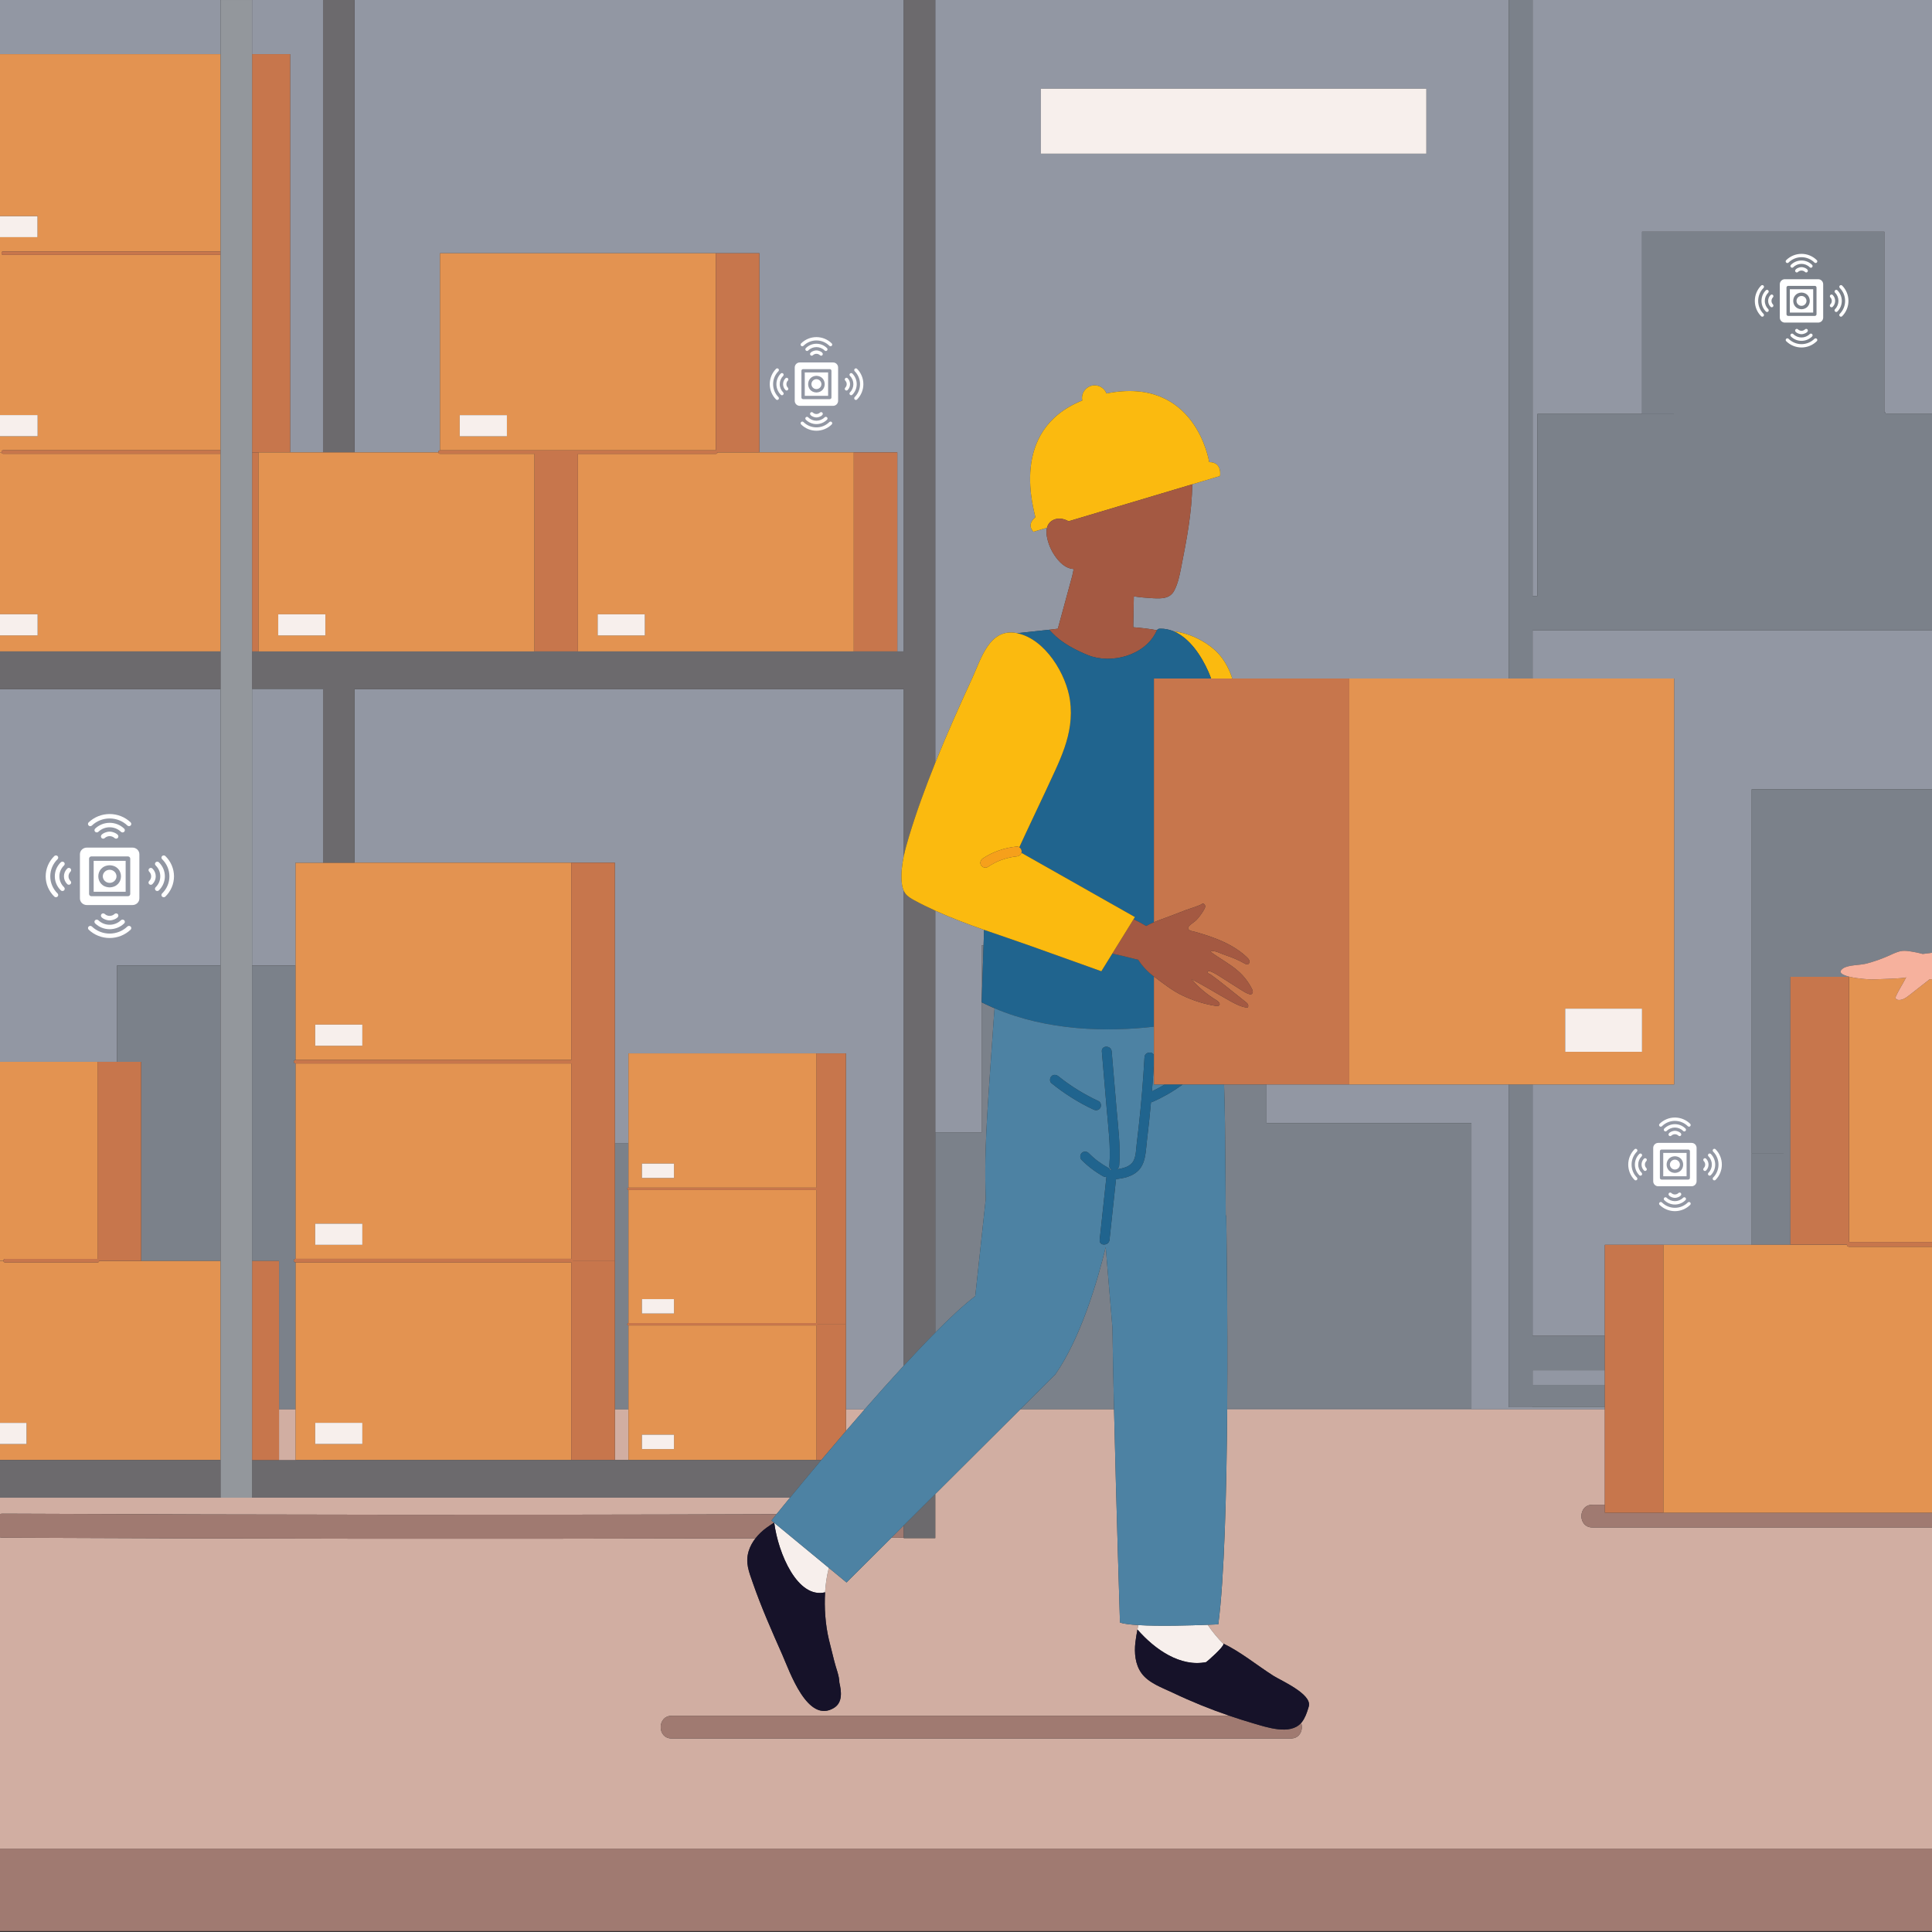 <?xml version="1.0" encoding="UTF-8" standalone="no"?><!DOCTYPE svg PUBLIC "-//W3C//DTD SVG 1.1//EN" "http://www.w3.org/Graphics/SVG/1.1/DTD/svg11.dtd"><svg width="100%" height="100%" viewBox="0 0 1838 1838" version="1.1" xmlns="http://www.w3.org/2000/svg" xmlns:xlink="http://www.w3.org/1999/xlink" xml:space="preserve" xmlns:serif="http://www.serif.com/" style="fill-rule:evenodd;clip-rule:evenodd;stroke-linejoin:round;stroke-miterlimit:2;"><rect x="0" y="0" width="1838" height="1838" fill="#333333" stroke="none"/><rect id="Artboard1" x="0" y="0" width="1838" height="1838" style="fill:none;"/><clipPath id="_clip1"><rect x="0" y="0" width="1838" height="1838"/></clipPath><g clip-path="url(#_clip1)"><g><rect x="-10" y="1758.71" width="2449.5" height="78.396" style="fill:#a07a71;"/><path d="M1462.67,566.968l-0,-173.21l129.754,0l-0.013,-0.089l-30.225,0l-0,-173.251l230.463,0l-0,171.522c0.926,0 1.31,0.966 1.194,1.819l60.508,0l-0,-393.762l-396.341,0l0,566.971l4.66,0Z" style="fill:#9297a3;fill-rule:nonzero;"/><path d="M933.803,1077.49l-0,-178.104l1.902,0l0.491,-14.785c-15.751,-5.515 -31.381,-11.405 -46.441,-18.256l-0,211.145l44.048,0Z" style="fill:#9297a3;fill-rule:nonzero;"/><path d="M857.721,837.882c-0.484,-7.873 0.467,-15.698 2.093,-23.433l-0,-158.903l-522.568,0l-0,165.193l247.69,0l-0,267.091l12.956,0l-0,-85.717l206.868,0l-0,257.842l-27.158,0c-0.003,0.024 -0.019,0.043 -0.024,0.067l27.182,0l-0,80.826l17.816,0c12.269,-14.04 24.894,-28.202 37.238,-41.611l-0,-451.74c-1.381,-2.947 -1.89,-6.328 -2.093,-9.615Z" style="fill:#9297a3;fill-rule:nonzero;"/><path d="M1458.01,1338.37l0,0.401l-22.709,0l-0,-307.116l-230.365,0l0,37l194.908,0l0,271.129l-232.361,0c-0.003,0.355 -0.006,0.709 -0.008,1.063l359.27,0l0,-2.477l-68.735,-0Z" style="fill:#9297a3;fill-rule:nonzero;"/><rect x="1458.01" y="1303.58" width="68.734" height="13.907" style="fill:#9297a3;fill-rule:nonzero;"/><path d="M1592.68,645.491l0,386.166l-134.674,0l0,239.134l68.733,0l-0,-86.54l139.746,0l-0,-86.759l30.241,0l-0.013,-0.093l-30.228,0l-0,-346.503l187.862,0l-0,-151.139l-396.341,0l0,45.734l134.674,0Z" style="fill:#9297a3;fill-rule:nonzero;"/><path d="M209.859,51.499l-0,-51.497l29.943,-0l-0,51.497l36.215,0l-0,378.736l-36.215,0l-0,0.102l36.215,0l-0,0.051l31.288,0l-0,-430.386l29.941,0l-0,430.385l79.779,0c-0.153,-0.931 0.355,-1.991 1.573,-1.991l-0,-187.476l303.863,0l0,189.366l-39.854,0c-0.004,0.034 -0.011,0.067 -0.017,0.101l171.079,0l0,189.315l6.146,0l0,-619.7l29.941,0l0,725.776c11.013,-27.367 23.073,-54.329 35.407,-81.109c8.074,-17.523 15.99,-46.957 41.462,-42.514c0.447,0.078 0.876,0.229 1.32,0.323l0.033,-0.133l30.276,-3.244c2.617,-0.357 5.342,-0.678 8.11,-0.981c4.526,-16.587 9.053,-33.171 13.577,-49.757c0.581,-2.129 0.983,-4.61 1.475,-7.047c-1.686,-0.076 -3.479,-0.483 -5.333,-1.223c-3.751,-1.494 -6.857,-4.274 -9.483,-7.337c-5.126,-5.979 -8.73,-13.249 -10.384,-20.945c-0.685,-3.193 -0.964,-6.652 -0.176,-9.763l-12.885,3.852c-7.087,-7.333 1.77,-13.747 1.77,-13.747c-0.433,-5.65 -26.313,-82.54 44.659,-111.113c-0.153,-0.767 -0.239,-1.559 -0.239,-2.371c-0,-6.667 5.403,-12.068 12.068,-12.068c5.124,-0 9.475,3.206 11.225,7.712c85.167,-16.923 97.729,65.313 97.729,65.313c12.753,-0 10.275,13.228 10.275,13.228l-26.431,7.9c-0.213,26.604 -5.416,53.297 -10.612,79.534c-1.449,7.325 -2.954,14.78 -6.428,21.46c-4.105,7.886 -12.031,7.81 -20.206,7.384c-6.027,-0.313 -12.192,-0.869 -18.31,-1.762c-0.184,9.787 -0.367,19.575 -0.551,29.361c8.15,0.624 15.786,1.568 22.597,2.845c0.21,-0.354 0.452,-0.681 0.783,-0.921c0.677,-0.489 1.568,-0.544 2.405,-0.557c4.44,-0.056 8.603,0.864 12.51,2.462c16.923,1.946 34.444,11.47 43.883,22.567c5.536,6.51 9.422,14.207 12.042,22.367l262.977,-0l0,-645.497l-1445.3,-0l-0,51.502l219.859,-0Zm780.294,32.907l366.799,-0l-0,61.78l-366.799,-0l-0,-61.78Z" style="fill:#9297a3;fill-rule:nonzero;"/><path d="M1435.3,1338.77l22.709,-0l0,-0.401l68.734,-0l0,-20.882l-68.734,-0l0,-13.907l68.734,-0l0,-32.793l-68.734,-0l0,-239.134l-22.709,-0l-0,307.117Z" style="fill:#7b818a;fill-rule:nonzero;"/><path d="M2418.04,-0.003l-22.712,0l0,566.971l-9.882,0l0,-171.999c1.641,0 1.644,-3.076 0,-3.076l0,-170.032c1.641,0 1.644,-3.076 0,-3.076l0,-171.67l-41.317,0l0,-47.118l-22.711,0l0,47.118l-166.437,0l-0,346.508l30.228,0l0.013,0.093l-30.24,0l-0,173.252l-23.73,0l-0,-171.999c1.642,0 1.644,-3.076 -0,-3.076l-0,-170.032c1.642,0 1.644,-3.076 -0,-3.076l-0,-171.67l-180.288,0l-0,-47.118l-22.708,0l-0,47.118l-27.468,0l-0,346.508l27.468,0l-0,0.093l-27.468,0l-0,0.042l-23.73,0l-0,-393.761l-22.709,0l-0,393.761l-60.508,0c0.116,-0.853 -0.268,-1.819 -1.194,-1.819l-0,-171.521l-230.463,0l-0,173.252l30.225,0l0.013,0.089l-129.754,0l-0,173.21l-4.66,0l-0,-566.972l-22.709,0l-0,645.494l22.709,0l-0,-45.734l396.341,0l-0,151.138l-187.862,0l-0,346.504l30.228,0l0.013,0.093l-30.241,0l-0,86.759l90.485,0c-0.007,-0.045 -0.017,-0.086 -0.022,-0.131l-53.634,0l-0,-254.846l56.326,0c-7.035,-1.676 -11.605,-4.276 -6.191,-8.042c4.846,-3.367 16.584,-2.996 22.5,-4.595c7.584,-2.055 15.004,-4.713 22.165,-7.953c3.863,-1.747 7.759,-3.692 11.983,-4.059c2.597,-0.228 5.205,0.152 7.785,0.532c2.109,0.311 6.519,1.109 11.305,2.397c16.618,-1.721 36.972,-6.245 53.091,-10.295c1.785,-0.448 3.58,-0.844 5.354,-1.321c3.115,-0.836 6.218,-1.785 9.319,-2.768l-0,-142.274l-19.894,0l-0,-151.139l51.198,0l-0,5.772c0.21,-0.565 0.406,-1.135 0.654,-1.688c5.331,-11.886 18.08,-18.692 30.648,-22.105c21.354,-5.806 41.97,-2.89 58.388,12.806c1.747,1.671 3.358,3.42 4.89,5.215l298.585,0l-0,335.137l-82.639,0l-0,-10.701l-122.695,0c1.13,7.871 2.045,15.773 2.888,23.603c0.945,8.76 1.632,17.542 2.152,26.335l64.305,0.167l-0.472,115.986l-68.02,-0.008c-0.356,1.653 -0.685,3.311 -1.087,4.954c-0.223,0.911 -0.489,1.886 -1.205,2.498c-0.591,0.506 -1.388,0.679 -2.149,0.831c-0.085,0.017 -0.17,0.035 -0.256,0.051l-0,82.961c1.64,0 2.323,1.426 2.117,2.679l230.232,0l-0,156.598l94.911,0l-0,-405.954l-21.464,0l-0,-335.137l21.464,-0l-0,-32.789l-21.464,-0l-0,-566.971Zm-73.91,934.897l-0,-335.137l51.198,-0l-0,335.137l-51.198,0Z" style="fill:#7b818a;fill-rule:nonzero;"/><path d="M545.082,1199.48c-0.004,0.034 -0.011,0.068 -0.017,0.102l39.871,-0l-0,141.273l12.956,-0l-0,-79.89c-1.475,-0 -1.473,-2.291 -0,-2.291l-0,-126.522c-1.475,-0 -1.473,-2.291 -0,-2.291l-0,-42.025l-12.956,-0l-0,111.645l-39.854,-0l0,-0.001Z" style="fill:#7b818a;fill-rule:nonzero;"/><path d="M1165.37,1068.66c0.199,13.866 0.305,27.734 0.402,41.591c0.106,15.101 0.217,30.198 0.317,45.299c-0,0.095 0.016,0.231 0.019,0.334l0.462,1.527c0,0 1.589,87.402 0.907,182.378l232.361,0l0,-271.129l-194.908,0l0,-37l-40.435,0c0.409,12.327 0.698,24.662 0.875,37Z" style="fill:#7b818a;fill-rule:nonzero;"/><path d="M935.705,899.384l-1.902,0l-0,178.104l-44.048,0l-0,190.275c14.443,-14.576 27.57,-26.758 38.057,-34.723l9.996,-92.54c-0.476,-12.563 -0.574,-25.142 -0.332,-37.713c0.163,-8.438 0.485,-16.87 0.869,-25.3c0.867,-19.052 2.168,-38.088 3.496,-57.113c1.167,-16.696 2.334,-33.392 3.5,-50.088c0.258,-3.688 0.526,-7.373 0.839,-11.055c-4.133,-1.768 -8.239,-3.623 -12.274,-5.675l1.799,-54.172Z" style="fill:#7b818a;fill-rule:nonzero;"/><path d="M1051.93,1186.48c-8.072,33.043 -23.885,86.651 -47.99,121.112l-33.374,33.253l89.268,0c-0.664,-28.411 -1.212,-55.438 -1.512,-77.632l-6.392,-76.733Z" style="fill:#7b818a;fill-rule:nonzero;"/><path d="M781.384,1388.95l-183.492,-0l-0,-48.097l-12.956,-0l-0,48.097l-247.69,-0l-0,0.051l444.095,-0c0.014,-0.017 0.029,-0.034 0.043,-0.051Z" style="fill:#d1aea2;fill-rule:nonzero;"/><path d="M804.76,1361.43c5.799,-6.758 11.763,-13.651 17.816,-20.577l-17.816,0l-0,20.577Z" style="fill:#d1aea2;fill-rule:nonzero;"/><path d="M2344.59,1431.54l13.09,0c13.924,0 13.901,21.603 0,21.603l-189.662,0c-0.894,1.585 -1.861,3.253 -2.853,5.067c-7.117,13.002 -14.387,25.925 -21.769,38.78l117.21,0c13.924,0 13.901,21.603 0,21.603l-135.286,0c-5.338,3.635 -11.515,5.827 -18.673,5.57c-1.116,-0.042 -2.329,-0.177 -3.129,-0.962c-1.158,-1.137 -0.899,-3.015 -0.511,-4.608l-232.915,0c-13.922,0 -13.899,-21.603 0,-21.603l4.637,0c-5.561,-2.502 -22.209,-14.157 -15.087,-20.426c1.981,-1.743 4.829,-1.966 7.462,-2.169c16.099,-1.245 31.995,-4.949 47.012,-10.882c0.912,-0.359 1.829,-0.696 2.732,-1.076c5.609,-2.334 11.143,-5.17 15.547,-9.295l-417.514,0c-13.924,0 -13.901,-21.603 0,-21.603l11.861,0l0,-90.692l-359.27,0c-0.573,77.925 -2.681,160.739 -8.454,204.438c0,-0 -3.898,0.2 -10.099,0.445c4.524,6.749 9.573,12.766 15.021,18.247c-0.02,-0.214 -0.107,-0.383 -0.304,-0.477c16.675,7.966 32.135,20.772 47.77,30.725c7.422,4.7 36.584,17.291 33.755,28.89c-0.146,0.604 -0.321,1.194 -0.498,1.776c-1.458,4.772 -3.145,9.591 -6.215,13.523c-0.194,0.249 -0.424,0.439 -0.627,0.673c2.212,6.335 -1.043,14.825 -9.759,14.825l-589.078,-0c-13.924,-0 -13.901,-21.603 0,-21.603l530.725,-0c-18.336,-6.257 -36.324,-13.531 -53.809,-21.873c-10.152,-4.844 -23.224,-9.257 -30.008,-18.746c-5.972,-8.35 -6.878,-19.186 -5.766,-29.106c0.464,-4.139 1.218,-8.24 1.983,-12.342c0.262,-1.406 0.505,-2.815 0.76,-4.223c-7.601,-0.459 -13.836,-1.213 -17.383,-2.397c-0,-0 -3.456,-108.947 -5.648,-202.775l-89.268,-0l-80.813,80.519l-0,41.932l-29.941,-0l-0,-0.396c-3.931,0.018 -7.861,0.026 -11.792,0.043l-42.68,42.525l-16.83,-13.886c-2.008,7.848 -3.113,15.589 -3.565,23.262c-0.867,14.751 0.203,30.498 3.597,44.903c1.622,6.878 3.523,13.789 5.164,20.696c1.468,6.177 4.814,13.949 4.814,20.27c1.949,8.211 3.321,18.789 -4.979,23.987c-25.253,15.815 -42.335,-34.734 -49.319,-50.51c-9.977,-22.54 -19.972,-45.114 -28.063,-68.417c-3.673,-10.578 -7.27,-19.072 -3.92,-30.118c1.358,-4.476 3.652,-8.565 6.519,-12.235c-12.923,0.039 -25.846,0.109 -38.768,0.143c-112.36,0.295 -224.722,0.384 -337.082,0.27c-113.351,-0.118 -226.701,-0.443 -340.053,-0.975c-14.707,-0.067 -14.69,-22.894 -0,-22.823c63.926,0.295 127.849,0.531 191.773,0.7c112.396,0.295 224.789,0.384 337.185,0.27c68.968,-0.072 137.935,-0.247 206.901,-0.472c3.035,-3.738 7.401,-9.097 12.828,-15.701l-761.545,-0l-0,333.875l2449.5,-0l-0,-417.863l-94.911,-0l-0,90.694Z" style="fill:#d1aea2;fill-rule:nonzero;"/><path d="M1192.06,1639.41c-7.511,-2.174 -14.954,-4.576 -22.355,-7.101l-530.725,0c-13.901,0 -13.924,21.603 -0,21.603l589.078,0c8.715,0 11.971,-8.489 9.759,-14.825c-10.419,11.958 -32.99,4.015 -45.757,0.323Z" style="fill:#a07a71;fill-rule:nonzero;"/><path d="M1940.94,1439.1l-414.196,0l0,-7.557l-11.861,0c-13.901,0 -13.924,21.603 -0,21.603l417.514,0c0.683,-0.64 1.413,-1.227 2.034,-1.937c3.066,-3.504 5.055,-7.682 6.509,-12.109Z" style="fill:#a07a71;fill-rule:nonzero;"/><path d="M729.438,1453.25c2.26,-1.638 4.604,-3.163 6.965,-4.657l-2.518,-2.077c-0,0 1.72,-2.139 4.835,-5.978c-68.966,0.225 -137.933,0.4 -206.901,0.472c-112.396,0.114 -224.79,0.025 -337.185,-0.27c-63.924,-0.169 -127.847,-0.405 -191.773,-0.7c-14.69,-0.072 -14.707,22.755 -0,22.823c113.352,0.531 226.701,0.856 340.053,0.975c112.36,0.114 224.722,0.025 337.082,-0.27c12.923,-0.034 25.846,-0.104 38.768,-0.143c3.038,-3.891 6.721,-7.308 10.674,-10.175Z" style="fill:#a07a71;fill-rule:nonzero;"/><path d="M848.022,1462.95c3.931,-0.018 7.861,-0.026 11.792,-0.043l-0,-11.706l-11.792,11.749Z" style="fill:#a07a71;fill-rule:nonzero;"/><path d="M543.493,1200.95l-262.419,-0l-0,187.999l262.419,-0l-0,-187.999Zm-198.768,172.788l-44.899,-0l-0,-20.148l44.899,-0l-0,20.148Z" style="fill:#e39351;fill-rule:nonzero;"/><path d="M281.073,820.739l-0,187.636l262.418,0l-0,-187.636l-262.418,0Zm18.753,154.011l44.899,0l-0,20.148l-44.899,0l-0,-20.148Z" style="fill:#e39351;fill-rule:nonzero;"/><path d="M543.492,1197.58l-0,-185.847l-262.418,0l-0,185.846l60.896,0c67.172,0.001 134.347,0.001 201.522,0.001Zm-243.666,-33.464l44.899,-0l-0,20.148l-44.899,-0l-0,-20.148Z" style="fill:#e39351;fill-rule:nonzero;"/><path d="M543.492,1008.38l-262.418,0c-2.162,0 -2.167,3.363 -0,3.363l262.418,0l-0,185.847l-262.418,0c-2.162,0 -2.167,3.363 -0,3.363l262.418,0l-0,187.999l41.444,0l-0,-189.37l-39.871,0c0.006,-0.034 0.013,-0.068 0.017,-0.102l39.854,0l-0,-378.736l-41.444,-0l-0,187.636Z" style="fill:#c7764c;fill-rule:nonzero;"/><path d="M804.76,1260.02l-27.182,-0c0.004,-0.024 0.021,-0.043 0.024,-0.067l27.158,-0l-0,-257.842l-28.215,-0l-0,127.742l-178.653,-0c-1.473,-0 -1.475,2.291 -0,2.291l178.653,-0l-0,126.522l-178.653,-0c-1.473,-0 -1.475,2.291 -0,2.291l178.653,-0l-0,127.987l4.839,-0c7.316,-8.698 15.178,-17.967 23.376,-27.52l-0,-101.404Z" style="fill:#c7764c;fill-rule:nonzero;"/><path d="M597.892,1388.95l178.653,-0l-0,-127.987l-178.653,-0l-0,127.987Zm12.768,-24.071l30.567,-0l-0,13.717l-30.567,-0l-0,-13.717Z" style="fill:#e39351;fill-rule:nonzero;"/><rect x="610.66" y="1364.88" width="30.567" height="13.717" style="fill:#f7efec;"/><path d="M776.545,1129.86l-0,-127.742l-178.653,0l-0,127.742l178.653,0Zm-165.885,-22.89l30.567,0l-0,13.717l-30.567,0l-0,-13.717Z" style="fill:#e39351;fill-rule:nonzero;"/><rect x="610.66" y="1106.96" width="30.567" height="13.717" style="fill:#f7efec;"/><path d="M776.545,1258.67l-0,-126.522l-178.653,-0l-0,126.522l178.653,-0Zm-165.885,-22.78l30.567,-0l-0,13.713l-30.567,-0l-0,-13.713Z" style="fill:#e39351;fill-rule:nonzero;"/><rect x="610.66" y="1235.89" width="30.567" height="13.713" style="fill:#f7efec;"/><path d="M337.246,1389l-0,-0.051l-29.941,0l-0,0.051l-67.504,0l-0,35.839l511.746,0c7.954,-9.681 18.18,-22.031 29.794,-35.839l-444.095,0Z" style="fill:#6c6a6d;fill-rule:nonzero;"/><rect x="812.224" y="430.387" width="41.445" height="189.315" style="fill:#c7764c;"/><path d="M681.016,431.758l-131.208,0l-0,187.944l262.416,0l-0,-189.315l-129.634,0c-0.12,0.724 -0.628,1.371 -1.574,1.371Zm-67.557,172.788l-44.901,0l-0,-20.148l44.901,0l-0,20.148Z" style="fill:#e39351;fill-rule:nonzero;"/><rect x="568.559" y="584.399" width="44.901" height="20.148" style="fill:#f7efec;"/><path d="M681.016,428.396l-0,-187.476l-262.418,-0l-0,187.476l262.418,0Zm-243.665,-33.465l44.898,-0l-0,20.148l-44.898,-0l-0,-20.148Z" style="fill:#e39351;fill-rule:nonzero;"/><path d="M418.598,431.758l89.765,0l-0,187.944l41.445,0l0,-187.944l131.208,0c0.947,0 1.455,-0.648 1.574,-1.371c0.006,-0.034 0.013,-0.067 0.017,-0.101l39.854,0l0,-189.366l-41.445,0l0,187.476l-262.418,0c-1.218,0 -1.726,1.06 -1.573,1.991c0.118,0.724 0.626,1.371 1.573,1.371Z" style="fill:#c7764c;fill-rule:nonzero;"/><path d="M859.815,619.702l-620.013,0l-0,35.844l67.504,0l-0,165.193l29.941,0l-0,-165.193l522.568,0l-0,158.904c1.326,-6.308 3.092,-12.558 4.964,-18.715c7.21,-23.721 15.73,-46.98 24.977,-69.957l-0,-725.776l-29.941,0l-0,619.7Z" style="fill:#6c6a6d;fill-rule:nonzero;"/><path d="M889.755,866.343c-6.831,-3.107 -13.578,-6.355 -20.11,-9.946c-3.049,-1.679 -6.148,-3.489 -8.26,-6.257c-0.628,-0.824 -1.137,-1.714 -1.571,-2.641l-0,451.74c10.306,-11.196 20.409,-21.856 29.941,-31.475l-0,-401.421Z" style="fill:#6c6a6d;fill-rule:nonzero;"/><path d="M859.814,1451.2l-0,12.101l29.941,-0l-0,-41.932l-3.481,3.468l-26.46,26.363Z" style="fill:#6c6a6d;fill-rule:nonzero;"/><rect x="990.153" y="84.406" width="366.799" height="61.78" style="fill:#f7efec;"/><path d="M1582.51,1439.1l-0,-254.847l-55.774,0l-0,254.847l55.774,0Z" style="fill:#c7764c;fill-rule:nonzero;"/><path d="M1582.51,1439.1l353.15,0l0,-252.999l-176.575,0c-1.276,0 -1.959,-0.873 -2.118,-1.848l-174.457,0l0,254.847Zm267.491,-47.582l60.426,0l0,27.114l-60.426,0l0,-27.114Z" style="fill:#e39351;fill-rule:nonzero;"/><path d="M1841.29,1181.57l104.355,-0c-0.133,-1.725 -0.274,-3.412 -0.44,-5.009c-2.827,-27.185 -4.289,-54.515 -4.373,-81.848c-0.08,-25.831 1.139,-51.978 7.586,-76.912c-0.623,0.147 -1.242,0.283 -1.867,0.436c1.222,-13.907 2.441,-27.814 3.663,-41.717c0.563,-6.435 1.126,-12.92 0.316,-19.325c-0.649,-5.131 -2.162,-10.071 -4.008,-14.911c-1.354,-3.549 -2.888,-7.042 -4.392,-10.515c-0.359,-0.829 -0.693,-1.669 -1.05,-2.498l-44.307,-0c-2.414,0.217 -4.826,0.468 -7.243,0.654c-7.479,0.578 -14.966,1.017 -22.46,1.262c-8.352,0.27 -16.708,0.329 -25.063,0.185c-1.336,-0.025 -3.521,0.207 -5.718,0.308c-0.207,0.01 -0.409,0.01 -0.615,0.017c-6.396,5.014 -12.793,10.027 -19.188,15.042c-3.137,2.46 -6.757,5.059 -10.707,4.523c-1.027,-0.143 -2.16,-0.642 -2.424,-1.641c-0.179,-0.688 0.111,-1.405 0.409,-2.055c1.084,-2.354 2.318,-4.646 3.599,-6.916c2.072,-3.671 4.261,-7.283 6.122,-10.991c-0.673,1.333 -27.886,1.86 -31.023,2.072c-2.934,0.2 -14.573,-0.494 -22.822,-2.46l-0.552,-0l-0,252.298c27.4,0.001 54.801,0.001 82.202,0.001Z" style="fill:#e39351;fill-rule:nonzero;"/><path d="M1759.09,1186.1l176.575,0l-0,252.999l5.273,0c0.701,-2.136 1.318,-4.31 1.795,-6.531c0.538,-2.506 0.973,-5.038 1.352,-7.544c3.71,-24.388 3.882,-48.616 3.778,-73.206c-0.104,-24.768 1.523,-49.51 3.521,-74.185c0.882,-10.895 0.565,-25.084 3.395,-36.363c0.109,-0.436 0.252,-0.848 0.377,-1.273c-7.39,-14.878 -8.062,-36.522 -9.189,-53.895c-0.1,-1.546 -0.207,-3.057 -0.32,-4.527l-186.557,0l0,-252.3l-55.774,-0l0,254.846l53.634,-0c0.005,0.044 0.015,0.086 0.022,0.131c0.159,0.975 0.841,1.848 2.118,1.848Z" style="fill:#c7764c;fill-rule:nonzero;"/><path d="M1782.46,931.734c3.137,-0.211 30.35,-0.738 31.023,-2.072c-1.861,3.709 -4.051,7.321 -6.122,10.991c-1.281,2.27 -2.515,4.561 -3.599,6.916c-0.298,0.65 -0.589,1.367 -0.409,2.055c0.264,1 1.396,1.498 2.424,1.641c3.95,0.536 7.57,-2.063 10.707,-4.523c6.396,-5.015 12.792,-10.029 19.188,-15.042c0.207,-0.007 0.408,-0.007 0.615,-0.017c2.196,-0.101 4.382,-0.333 5.718,-0.308c8.354,0.144 16.711,0.085 25.063,-0.185c7.494,-0.245 14.981,-0.684 22.46,-1.262c-1.367,-11.152 -3.635,-22.131 -7.251,-32.671c-16.119,4.051 -36.474,8.575 -53.091,10.295c-4.786,-1.287 -9.196,-2.086 -11.305,-2.397c-2.58,-0.38 -5.188,-0.76 -7.785,-0.532c-4.224,0.367 -8.12,2.312 -11.983,4.059c-7.161,3.241 -14.58,5.898 -22.165,7.953c-5.915,1.599 -17.654,1.228 -22.5,4.595c-5.414,3.766 -0.844,6.366 6.191,8.042c8.248,1.968 19.887,2.662 22.821,2.462Z" style="fill:#f6b19d;fill-rule:nonzero;"/><path d="M1149.49,638.816c0.973,2.198 1.85,4.428 2.675,6.675l20.152,0c-2.62,-8.16 -6.506,-15.857 -12.042,-22.367c-9.438,-11.097 -26.96,-20.621 -43.883,-22.567c15.446,6.315 26.669,23.741 33.098,38.259Z" style="fill:#fbba0f;fill-rule:nonzero;"/><path d="M1082.87,1546.02c-0.256,1.408 -0.498,2.818 -0.76,4.223c16.677,19.16 40.996,35.882 65.331,31.012c1.291,-0.858 16.772,-14.331 16.502,-17.278c-5.448,-5.481 -10.498,-11.498 -15.021,-18.247c-15.565,0.617 -45.735,1.518 -66.052,0.29Z" style="fill:#f7efec;fill-rule:nonzero;"/><path d="M1147.44,1581.26c-24.335,4.869 -48.653,-11.852 -65.331,-31.012c-0.766,4.101 -1.519,8.202 -1.983,12.342c-1.112,9.92 -0.207,20.755 5.766,29.106c6.785,9.49 19.856,13.903 30.008,18.746c17.485,8.342 35.473,15.616 53.809,21.873c7.401,2.525 14.843,4.927 22.355,7.101c12.767,3.692 35.338,11.635 45.759,-0.323c0.203,-0.234 0.433,-0.424 0.627,-0.673c3.069,-3.932 4.757,-8.751 6.215,-13.523c0.178,-0.582 0.353,-1.173 0.498,-1.776c2.829,-11.599 -26.333,-24.19 -33.755,-28.89c-15.635,-9.953 -31.095,-22.759 -47.77,-30.725c0.197,0.094 0.284,0.262 0.304,0.477c0.27,2.946 -15.212,16.419 -16.502,17.277Z" style="fill:#161229;fill-rule:nonzero;"/><path d="M784.948,1514.85c0.452,-7.673 1.557,-15.414 3.565,-23.262l-51.936,-42.851c3.766,29.259 22.236,72.413 48.371,66.113Z" style="fill:#f7efec;fill-rule:nonzero;"/><path d="M736.576,1448.74l-0.174,-0.144c-2.36,1.495 -4.705,3.019 -6.965,4.657c-3.952,2.867 -7.636,6.285 -10.675,10.174c-2.867,3.67 -5.161,7.759 -6.519,12.235c-3.35,11.046 0.247,19.54 3.92,30.118c8.091,23.304 18.086,45.878 28.063,68.417c6.983,15.776 24.066,66.325 49.319,50.51c8.299,-5.198 6.928,-15.776 4.979,-23.987c-0,-6.321 -3.346,-14.093 -4.814,-20.27c-1.641,-6.907 -3.542,-13.818 -5.164,-20.696c-3.395,-14.405 -4.464,-30.152 -3.597,-44.903c-26.136,6.301 -44.606,-36.853 -48.373,-66.111Z" style="fill:#161229;fill-rule:nonzero;"/><path d="M1108.22,1031.66l-10.418,0l-0,-19.98c-0.547,8.858 -1.19,17.709 -1.922,26.553c4.216,-2 8.334,-4.188 12.34,-6.573Z" style="fill:#4d82a3;fill-rule:nonzero;"/><path d="M1000.37,495.631c5.101,-3.47 11.117,-2.578 16.26,0.261l117.583,-35.142l26.431,-7.9c-0,-0 2.479,-13.228 -10.275,-13.228c-0,-0 -12.563,-82.236 -97.729,-65.313c-1.75,-4.506 -6.101,-7.712 -11.225,-7.712c-6.665,-0 -12.068,5.401 -12.068,12.068c-0,0.812 0.086,1.604 0.239,2.371c-70.972,28.574 -45.092,105.464 -44.659,111.114c-0,-0 -8.857,6.413 -1.77,13.747l12.885,-3.852c0.338,-1.332 0.851,-2.607 1.645,-3.761c0.734,-1.066 1.647,-1.948 2.683,-2.653Z" style="fill:#fbba0f;fill-rule:nonzero;"/><path d="M1035.06,623.272c22.101,8.898 54.422,0.401 65.189,-22.827c0.137,-0.296 0.287,-0.591 0.454,-0.872c-6.811,-1.278 -14.447,-2.222 -22.597,-2.845c0.184,-9.787 0.367,-19.575 0.551,-29.361c6.118,0.893 12.283,1.449 18.31,1.762c8.175,0.427 16.101,0.502 20.206,-7.384c3.475,-6.679 4.979,-14.135 6.428,-21.46c5.195,-26.237 10.399,-52.93 10.612,-79.534l-117.583,35.142c-5.143,-2.84 -11.159,-3.732 -16.26,-0.261c-1.036,0.705 -1.949,1.587 -2.683,2.654c-0.794,1.153 -1.307,2.429 -1.645,3.761c-0.788,3.111 -0.509,6.57 0.176,9.763c1.654,7.696 5.257,14.966 10.384,20.945c2.626,3.063 5.732,5.844 9.483,7.337c1.855,0.74 3.647,1.147 5.333,1.223c-0.493,2.438 -0.894,4.919 -1.475,7.047c-4.525,16.586 -9.052,33.17 -13.577,49.757c-2.768,0.304 -5.493,0.624 -8.11,0.981c0.926,1.055 1.875,2.084 2.842,3.101c8.888,9.358 22.01,16.256 33.962,21.071Z" style="fill:#a45942;fill-rule:nonzero;"/><path d="M1097.37,928.658c-5.07,-3.753 -10.646,-9.386 -14.534,-15.634c-1.127,-0.225 -2.267,-0.483 -3.417,-0.788c-7.244,-1.919 -14.291,-3.563 -21.217,-5.065l-10.429,16.838c-22.381,-8.008 -44.761,-16.021 -67.143,-24.038c-14.592,-5.225 -29.546,-10.161 -44.429,-15.371l-0.491,14.785l-1.799,54.172c4.036,2.052 8.141,3.907 12.274,5.675c50.31,21.521 107.038,22.634 151.619,17.505l-0,-47.753c-0.146,-0.109 -0.286,-0.216 -0.434,-0.326Z" style="fill:#20648e;fill-rule:nonzero;"/><path d="M1017.98,666.39c4.492,32.531 -10.742,58.649 -23.578,87.012c-1.292,2.857 -19.42,41.002 -24.661,52.637c1.305,0.885 2.166,2.499 2.233,4.013c0.021,0.468 -0.118,0.868 -0.235,1.276l107.968,61.12l-1.284,2.073c4,1.95 8.163,4.098 11.98,6.424c2.384,-1.343 4.862,-2.515 7.397,-3.582l-0.001,-231.87l54.371,0c-0.825,-2.247 -1.702,-4.477 -2.675,-6.675c-6.429,-14.518 -17.652,-31.944 -33.098,-38.259c-3.906,-1.598 -8.07,-2.518 -12.51,-2.462c-0.837,0.013 -1.728,0.068 -2.405,0.557c-0.331,0.24 -0.573,0.568 -0.783,0.921c-0.167,0.282 -0.316,0.577 -0.454,0.872c-10.767,23.228 -43.088,31.725 -65.189,22.827c-11.952,-4.815 -25.074,-11.713 -33.962,-21.072c-0.966,-1.017 -1.916,-2.046 -2.842,-3.101l-30.276,3.244l-0.033,0.133c26.586,5.617 46.628,39.214 50.037,63.912Z" style="fill:#20648e;fill-rule:nonzero;"/><path d="M1166.57,1157.41l-0.462,-1.527c-0.003,-0.102 -0.019,-0.239 -0.019,-0.334c-0.099,-15.101 -0.211,-30.198 -0.317,-45.299c-0.096,-13.857 -0.203,-27.725 -0.402,-41.591c-0.177,-12.338 -0.467,-24.673 -0.875,-37l-39.421,0c-0.213,0.209 -0.44,0.403 -0.68,0.578c-8.709,6.333 -18.072,11.7 -27.937,16.017c-0.492,0.215 -0.985,0.327 -1.475,0.418c-1.109,12.159 -2.374,24.305 -3.846,36.426c-1.228,10.109 -0.96,22.523 -9.426,29.645c-5.572,4.684 -12.859,6.228 -19.99,7.034c-0.505,4.713 -1.01,9.426 -1.515,14.139c-1.56,14.555 -3.12,29.11 -4.679,43.666c-0.257,2.399 -1.947,3.785 -3.819,4.25c-2.757,0.684 -5.918,-0.689 -5.535,-4.25c0.909,-8.487 1.819,-16.973 2.728,-25.459c0.062,-0.582 0.125,-1.163 0.187,-1.745c0.576,-5.377 1.152,-10.754 1.728,-16.13c0.593,-5.531 1.185,-11.061 1.778,-16.592c-0.995,0.104 -2.02,-0.007 -2.896,-0.495c-7.551,-4.19 -14.534,-9.481 -20.633,-15.591c-1.846,-1.852 -1.715,-4.747 -0,-6.616c1.707,-1.861 4.884,-1.734 6.614,0c1.477,1.481 3.002,2.916 4.58,4.287c0.745,0.65 1.5,1.287 2.266,1.907c0.381,0.308 0.765,0.612 1.148,0.917l0.515,0.391c3.253,2.447 6.675,4.654 10.23,6.629c0.87,0.483 1.409,1.244 1.778,2.076c0.414,-0.132 0.821,-0.275 1.304,-0.317c0.093,-0.008 0.198,-0.018 0.292,-0.026c-1.479,-0.61 -2.578,-1.947 -2.408,-4.083c1.42,-17.928 -1.019,-36.013 -2.527,-53.865c-1.538,-18.198 -3.078,-36.392 -4.616,-54.591c-0.509,-6.008 8.85,-5.953 9.354,0c1.538,18.198 3.076,36.392 4.616,54.591c1.508,17.852 3.947,35.937 2.526,53.865c-0.135,1.699 -1.019,2.862 -2.162,3.597c6.126,-0.772 12.816,-2.466 15.741,-7.892c2.521,-4.675 2.441,-11.034 3.08,-16.181c0.652,-5.265 1.272,-10.536 1.857,-15.81c2.458,-22.151 4.296,-44.366 5.57,-66.615c0.295,-5.173 7.285,-5.871 8.974,-2.102l-0,-26.992c-44.581,5.129 -101.31,4.016 -151.619,-17.505c-0.313,3.682 -0.582,7.367 -0.839,11.055c-1.167,16.696 -2.333,33.392 -3.5,50.088c-1.328,19.025 -2.629,38.061 -3.496,57.113c-0.384,8.43 -0.706,16.862 -0.869,25.3c-0.242,12.571 -0.144,25.15 0.332,37.713l-9.996,92.54c-10.487,7.965 -23.614,20.148 -38.057,34.723c-9.531,9.618 -19.634,20.279 -29.941,31.475c-12.345,13.409 -24.969,27.571 -37.238,41.611c-6.053,6.927 -12.017,13.82 -17.816,20.577c-8.198,9.552 -16.06,18.822 -23.376,27.52c-0.014,0.017 -0.028,0.034 -0.043,0.051c-11.614,13.808 -21.84,26.158 -29.794,35.839c-5.426,6.604 -9.793,11.963 -12.828,15.701c-3.115,3.839 -4.835,5.978 -4.835,5.978l2.518,2.077l0.174,0.144l51.936,42.851l16.83,13.886l42.68,-42.525l11.792,-11.749l26.459,-26.363l3.482,-3.468l80.813,-80.519l33.374,-33.253c24.105,-34.461 39.918,-88.069 47.99,-121.112l6.391,76.733c0.301,22.194 0.849,49.221 1.512,77.632c2.192,93.828 5.648,202.775 5.648,202.775c3.547,1.183 9.782,1.938 17.383,2.397c20.317,1.228 50.486,0.327 66.051,-0.289c6.201,-0.245 10.099,-0.445 10.099,-0.445c5.773,-43.699 7.881,-126.513 8.454,-204.438c0.003,-0.354 0.006,-0.709 0.008,-1.063c0.683,-94.977 -0.905,-182.38 -0.905,-182.38Zm-166.276,-133.526c1.92,-1.92 4.65,-1.587 6.614,0c11.686,9.422 24.582,17.321 38.179,23.658c2.299,1.072 2.863,4.376 1.679,6.401c-1.359,2.321 -4.112,2.743 -6.399,1.675c-14.365,-6.696 -27.742,-15.177 -40.073,-25.122c-1.976,-1.595 -1.639,-4.975 0,-6.612Z" style="fill:#4d82a3;fill-rule:nonzero;"/><path d="M1095.88,1038.23c0.732,-8.844 1.375,-17.695 1.922,-26.553l-0,-7.949c-1.689,-3.769 -8.679,-3.071 -8.974,2.102c-1.274,22.249 -3.112,44.464 -5.57,66.615c-0.584,5.274 -1.205,10.545 -1.857,15.81c-0.639,5.148 -0.559,11.506 -3.08,16.181c-2.925,5.426 -9.616,7.12 -15.741,7.892c1.143,-0.735 2.027,-1.898 2.162,-3.597c1.422,-17.928 -1.017,-36.013 -2.526,-53.865c-1.54,-18.198 -3.078,-36.392 -4.616,-54.591c-0.504,-5.953 -9.863,-6.008 -9.354,0c1.538,18.198 3.078,36.392 4.616,54.591c1.508,17.852 3.947,35.937 2.527,53.865c-0.17,2.136 0.929,3.473 2.408,4.083c-0.094,0.009 -0.199,0.018 -0.292,0.026c-0.484,0.042 -0.89,0.185 -1.304,0.317c-0.369,-0.832 -0.908,-1.593 -1.778,-2.076c-3.555,-1.974 -6.977,-4.182 -10.23,-6.629l-0.515,-0.391c-0.383,-0.305 -0.767,-0.609 -1.148,-0.917c-0.766,-0.62 -1.521,-1.257 -2.266,-1.907c-1.578,-1.371 -3.103,-2.806 -4.58,-4.287c-1.73,-1.734 -4.907,-1.861 -6.614,0c-1.715,1.869 -1.846,4.764 -0,6.616c6.099,6.109 13.082,11.401 20.633,15.591c0.876,0.487 1.901,0.599 2.896,0.495c-0.593,5.531 -1.185,11.061 -1.778,16.592c-0.576,5.376 -1.152,10.753 -1.728,16.13c-0.062,0.582 -0.125,1.163 -0.187,1.745c-0.909,8.486 -1.818,16.972 -2.728,25.459c-0.382,3.562 2.778,4.935 5.535,4.25c1.872,-0.465 3.562,-1.851 3.819,-4.25c1.559,-14.556 3.119,-29.112 4.679,-43.666c0.505,-4.713 1.01,-9.426 1.515,-14.139c7.131,-0.806 14.418,-2.349 19.99,-7.034c8.466,-7.122 8.198,-19.536 9.426,-29.645c1.472,-12.121 2.738,-24.267 3.846,-36.426c0.49,-0.091 0.983,-0.203 1.475,-0.418c9.865,-4.316 19.228,-9.683 27.937,-16.017c0.24,-0.175 0.467,-0.369 0.68,-0.578l-16.858,0c-4.008,2.387 -8.126,4.575 -12.342,6.575Z" style="fill:#20648e;fill-rule:nonzero;"/><path d="M1040.37,1055.62c2.287,1.068 5.04,0.646 6.399,-1.675c1.183,-2.025 0.62,-5.329 -1.679,-6.401c-13.597,-6.337 -26.493,-14.236 -38.179,-23.658c-1.964,-1.587 -4.694,-1.92 -6.614,0c-1.639,1.637 -1.977,5.017 -0,6.612c12.331,9.945 25.708,18.426 40.073,25.122Z" style="fill:#20648e;fill-rule:nonzero;"/><path d="M1097.8,645.491l0.001,231.87c5.109,-2.146 10.425,-3.906 15.6,-5.898c5.118,-1.966 10.238,-3.936 15.356,-5.903c1.489,-0.574 14.504,-4.603 14.546,-5.595l1.088,-0.287c1.177,-0.042 2.095,1.169 2.156,2.346c0.059,1.177 -0.5,2.287 -1.08,3.312c-1.998,3.544 -4.42,6.844 -7.188,9.823c-0.542,0.582 -1.665,1.439 -2.903,2.405c-1.308,1.021 -5.443,3.578 -5.103,5.663c0.401,2.46 5.046,2.793 7.006,3.363c5.869,1.701 11.717,3.502 17.445,5.641c11.487,4.283 22.645,9.962 31.563,18.514c1.006,0.962 2.019,2.03 2.34,3.384c0.321,1.354 -0.354,3.038 -1.715,3.329c-0.956,0.207 -1.903,-0.304 -2.753,-0.785c-5.801,-3.283 -11.951,-5.949 -18.31,-7.945c-2.909,-0.911 -12.002,-5.7 -14.371,-3.413c4.398,3.418 9.344,6.308 13.991,9.396c4.319,2.869 8.65,5.755 12.534,9.19c5.279,4.666 9.673,10.325 12.886,16.595c0.492,0.958 0.964,1.97 0.945,3.047c-0.021,1.076 -0.69,2.211 -1.745,2.413c-0.509,0.097 -1.032,-0.029 -1.527,-0.181c-2.844,-0.857 -5.39,-2.464 -7.899,-4.055c-6.247,-3.958 -12.492,-7.92 -18.738,-11.878c-0.937,-0.595 -13.572,-9.063 -13.057,-4.954c0.168,1.346 2.078,1.624 2.909,2.236c3.646,2.675 7.31,5.426 10.89,8.258c7.453,5.894 14.89,11.806 22.312,17.742c0.871,0.697 1.772,1.431 2.257,2.435c0.487,1.004 0.43,2.367 -0.432,3.071c-5.896,-0.557 -11.274,-3.464 -16.468,-6.312c-12.333,-6.764 -24.302,-14.481 -36.858,-20.768c6.869,7.941 15.008,14.781 24.012,20.181c1.721,1.029 3.721,3.131 2.417,4.658c-0.742,0.873 -2.09,0.785 -3.219,0.603c-10.972,-1.738 -21.679,-5.101 -31.7,-9.89c-10.157,-4.853 -18.278,-11.5 -27.188,-18.121l0,102.674l185.834,-0l-0,-386.164l-185.834,0Z" style="fill:#c7764c;fill-rule:nonzero;"/><path d="M1283.63,1031.66l309.046,0l-0,-386.166l-309.046,0l0,386.166Zm205.381,-72.101l73.126,0l0,41.084l-73.126,0l-0,-41.084Z" style="fill:#e39351;fill-rule:nonzero;"/><rect x="1489.02" y="959.556" width="73.126" height="41.084" style="fill:#f7efec;"/><path d="M1082.83,913.024c3.889,6.248 9.464,11.881 14.534,15.634c0.147,0.11 0.287,0.217 0.434,0.326c8.91,6.621 17.031,13.269 27.188,18.121c10.021,4.789 20.728,8.152 31.7,9.89c1.129,0.182 2.477,0.27 3.219,-0.603c1.304,-1.527 -0.696,-3.629 -2.417,-4.658c-9.004,-5.401 -17.144,-12.24 -24.012,-20.181c12.557,6.286 24.525,14.004 36.858,20.768c5.194,2.848 10.572,5.755 16.468,6.312c0.863,-0.704 0.92,-2.067 0.432,-3.071c-0.485,-1.004 -1.386,-1.738 -2.257,-2.435c-7.422,-5.937 -14.859,-11.848 -22.312,-17.742c-3.58,-2.831 -7.245,-5.582 -10.89,-8.258c-0.831,-0.612 -2.741,-0.89 -2.909,-2.236c-0.515,-4.11 12.12,4.359 13.057,4.954c6.247,3.958 12.491,7.92 18.738,11.878c2.509,1.59 5.055,3.198 7.899,4.055c0.496,0.152 1.019,0.278 1.527,0.181c1.055,-0.202 1.724,-1.337 1.745,-2.413c0.019,-1.076 -0.454,-2.089 -0.945,-3.047c-3.213,-6.27 -7.607,-11.928 -12.886,-16.595c-3.884,-3.435 -8.215,-6.321 -12.534,-9.19c-4.647,-3.088 -9.593,-5.979 -13.991,-9.396c2.369,-2.287 11.462,2.502 14.371,3.413c6.359,1.996 12.509,4.662 18.31,7.945c0.85,0.481 1.797,0.992 2.753,0.785c1.361,-0.291 2.036,-1.975 1.715,-3.329c-0.321,-1.354 -1.333,-2.422 -2.34,-3.384c-8.918,-8.553 -20.076,-14.232 -31.563,-18.514c-5.728,-2.139 -11.576,-3.941 -17.445,-5.641c-1.96,-0.569 -6.605,-0.903 -7.006,-3.363c-0.34,-2.084 3.795,-4.641 5.103,-5.663c1.238,-0.966 2.361,-1.822 2.903,-2.405c2.768,-2.979 5.19,-6.278 7.188,-9.823c0.58,-1.025 1.139,-2.135 1.08,-3.312c-0.061,-1.177 -0.979,-2.388 -2.156,-2.346l-1.088,0.287c-0.042,0.992 -13.057,5.021 -14.546,5.595c-5.118,1.966 -10.239,3.937 -15.356,5.903c-5.175,1.992 -10.491,3.751 -15.6,5.898c-2.536,1.067 -5.013,2.239 -7.397,3.582c-3.817,-2.326 -7.98,-4.474 -11.98,-6.424l-20.224,32.651c6.926,1.502 13.973,3.147 21.217,5.065c1.148,0.303 2.288,0.561 3.415,0.786Z" style="fill:#a45942;fill-rule:nonzero;"/><path d="M859.814,814.45c-1.626,7.734 -2.577,15.559 -2.093,23.433c0.202,3.287 0.711,6.668 2.093,9.616c0.434,0.927 0.944,1.817 1.571,2.641c2.112,2.768 5.211,4.578 8.26,6.257c6.532,3.591 13.279,6.839 20.11,9.946c15.06,6.851 30.69,12.742 46.441,18.256c14.883,5.21 29.837,10.147 44.429,15.371c22.382,8.017 44.762,16.03 67.143,24.038l10.429,-16.838l20.224,-32.651l1.284,-2.073l-107.968,-61.12c-0.555,1.941 -2.436,3.208 -4.443,3.403c-2.249,0.219 -4.325,0.544 -6.936,1.139c-2.528,0.57 -5.019,1.296 -7.46,2.169c-2.466,0.882 -4.042,1.561 -6.489,2.81c-2.31,1.177 -4.54,2.498 -6.694,3.941c-2.109,1.409 -5.181,0.405 -6.398,-1.679c-1.331,-2.274 -0.42,-4.996 1.677,-6.396c9.654,-6.456 20.774,-10.215 32.301,-11.338c0.914,-0.089 1.741,0.187 2.444,0.663c5.242,-11.635 23.369,-49.78 24.661,-52.637c12.835,-28.362 28.069,-54.48 23.578,-87.012c-3.409,-24.698 -23.45,-58.295 -50.034,-63.913c-0.443,-0.094 -0.873,-0.245 -1.32,-0.323c-25.472,-4.443 -33.388,24.992 -41.462,42.514c-12.334,26.781 -24.394,53.742 -35.407,81.109c-9.247,22.978 -17.767,46.236 -24.977,69.957c-1.871,6.159 -3.638,12.409 -4.964,18.717Z" style="fill:#fbba0f;fill-rule:nonzero;"/><path d="M969.739,806.039c-0.703,-0.476 -1.53,-0.751 -2.444,-0.663c-11.527,1.122 -22.648,4.882 -32.301,11.338c-2.097,1.401 -3.008,4.122 -1.677,6.396c1.217,2.085 4.289,3.089 6.398,1.679c2.154,-1.443 4.384,-2.764 6.694,-3.941c2.447,-1.249 4.023,-1.928 6.489,-2.81c2.441,-0.873 4.932,-1.599 7.46,-2.169c2.612,-0.594 4.688,-0.919 6.936,-1.139c2.006,-0.195 3.888,-1.462 4.443,-3.403c0.117,-0.408 0.256,-0.808 0.235,-1.276c-0.068,-1.514 -0.928,-3.127 -2.233,-4.012Z" style="fill:#f6a01b;fill-rule:nonzero;"/><path d="M281.073,820.739l26.232,0l-0,-165.193l-67.503,0l-0,263.011l41.271,0l-0,-97.818Z" style="fill:#9297a3;fill-rule:nonzero;"/><path d="M1.461,430.235l-11.461,0l-0,0.102l11.478,0c-0.006,-0.034 -0.013,-0.068 -0.017,-0.102Z" style="fill:#9297a3;fill-rule:nonzero;"/><path d="M3.259,1199.63c-0.006,-0.034 -0.013,-0.067 -0.016,-0.101l-13.243,0l-0,0.101l13.259,0Z" style="fill:#9297a3;fill-rule:nonzero;"/><path d="M111.266,1010.15l-0,-91.598l98.593,0l-0,-263.011l-219.859,0l-0,354.609l121.266,0Z" style="fill:#9297a3;fill-rule:nonzero;"/><path d="M209.861,918.557l-98.594,0l-0,91.598l22.975,0l-0,189.37l-39.854,0c-0.003,0.034 -0.011,0.068 -0.016,0.101l115.489,0l-0,-281.069Z" style="fill:#7b818a;fill-rule:nonzero;"/><path d="M265.451,1340.85l15.622,0l-0,-139.902c-2.167,0 -2.162,-3.363 -0,-3.363l-0,-185.846c-2.167,0 -2.162,-3.363 -0,-3.363l-0,-89.818l-41.272,0l-0,281.07l25.65,0l-0,141.222Z" style="fill:#7b818a;fill-rule:nonzero;"/><path d="M281.073,1340.85l-15.622,0l-0,48.148l41.854,0l-0,-0.051l-26.232,0l-0,-48.097Z" style="fill:#d1aea2;fill-rule:nonzero;"/><path d="M265.451,1199.63l-25.649,0l-0,189.37l25.649,0l-0,-189.37Z" style="fill:#c7764c;fill-rule:nonzero;"/><path d="M209.859,1389l-0,-189.371l-115.489,0c-0.119,0.724 -0.627,1.371 -1.574,1.371l-87.963,0c-0.948,0 -1.455,-0.648 -1.574,-1.371l-13.259,0l-0,154.012l35.24,0l-0,20.148l-35.24,0l-0,15.211l219.859,0Z" style="fill:#e39351;fill-rule:nonzero;"/><rect x="-10" y="1353.64" width="35.24" height="20.148" style="fill:#f7efec;"/><path d="M134.241,1199.53l-0,-189.37l-41.443,0l-0,187.48l-87.965,0c-1.174,0 -1.689,0.986 -1.59,1.89c0.003,0.034 0.011,0.068 0.016,0.101c0.119,0.724 0.626,1.371 1.574,1.371l87.963,0c0.947,0 1.455,-0.648 1.574,-1.371c0.006,-0.034 0.013,-0.067 0.016,-0.101l39.855,0Z" style="fill:#c7764c;fill-rule:nonzero;"/><path d="M4.833,1197.63l87.965,0l-0,-187.48l-102.798,0l-0,189.37l13.243,0c-0.1,-0.905 0.416,-1.89 1.59,-1.89Z" style="fill:#e39351;fill-rule:nonzero;"/><rect x="307.305" y="0.002" width="29.941" height="430.385" style="fill:#6c6a6d;"/><rect x="299.826" y="1353.59" width="44.899" height="20.148" style="fill:#f7efec;"/><rect x="299.826" y="974.75" width="44.899" height="20.148" style="fill:#f7efec;"/><rect x="299.826" y="1164.12" width="44.899" height="20.148" style="fill:#f7efec;"/><path d="M245.945,619.702l-0,-189.315l30.071,0l-0,-0.051l-36.214,0l-0,189.366l6.143,0Z" style="fill:#c7764c;fill-rule:nonzero;"/><path d="M209.859,431.708l-206.807,0c-0.948,0 -1.456,-0.648 -1.574,-1.371l-11.478,0l-0,189.366l219.859,0l-0,-187.995Zm-174.054,172.788l-44.899,-0l-0,-20.148l44.898,-0l-0,20.148l0.001,-0Z" style="fill:#e39351;fill-rule:nonzero;"/><rect x="-9.094" y="584.348" width="44.898" height="20.148" style="fill:#f7efec;"/><rect x="-9.094" y="205.511" width="44.898" height="20.148" style="fill:#f7efec;"/><path d="M239.802,430.235l36.214,0l-0,-378.736l-36.214,-0l-0,378.736Z" style="fill:#c7764c;fill-rule:nonzero;"/><path d="M3.052,428.345l206.807,0l-0,-185.847l-206.807,-0c-1.061,-0 -1.594,-0.806 -1.616,-1.629c-0.023,-0.858 0.511,-1.734 1.616,-1.734l206.807,-0l-0,-187.636l-219.859,-0l-0,378.736l11.462,0c-0.099,-0.905 0.416,-1.89 1.59,-1.89Zm-12.146,-222.834l44.898,-0l-0,20.148l-44.898,-0l-0,-20.148Zm-0,189.37l44.898,-0l-0,20.148l-44.898,-0l-0,-20.148Z" style="fill:#e39351;fill-rule:nonzero;"/><rect x="-9.094" y="394.881" width="44.898" height="20.148" style="fill:#f7efec;"/><path d="M3.052,428.345c-1.174,0 -1.689,0.986 -1.59,1.89c0.003,0.034 0.011,0.068 0.016,0.102c0.118,0.724 0.626,1.371 1.574,1.371l206.807,0l-0,-3.363l-206.807,0Z" style="fill:#c7764c;fill-rule:nonzero;"/><path d="M3.052,239.135c-1.105,0 -1.639,0.875 -1.616,1.734c0.022,0.823 0.555,1.629 1.616,1.629l206.807,0l-0,-3.363l-206.807,0Z" style="fill:#c7764c;fill-rule:nonzero;"/><path d="M209.859,1389l-219.859,0l-0,35.839l219.859,0l-0,-35.839Z" style="fill:#6c6a6d;fill-rule:nonzero;"/><path d="M245.945,619.702l262.418,0l-0,-187.944l-89.765,0c-0.947,0 -1.455,-0.648 -1.573,-1.371l-171.08,0l-0,189.315Zm18.751,-35.303l44.901,0l-0,20.148l-44.901,0l-0,-20.148Z" style="fill:#e39351;fill-rule:nonzero;"/><rect x="264.696" y="584.399" width="44.9" height="20.148" style="fill:#f7efec;"/><rect x="437.351" y="394.931" width="44.898" height="20.148" style="fill:#f7efec;"/><rect x="-10" y="619.702" width="219.859" height="35.844" style="fill:#6c6a6d;"/><path d="M239.802,1424.84l-0,-1424.83l-29.943,0l-0,1424.83l29.943,0Z" style="fill:#93979c;fill-rule:nonzero;"/></g><g><path d="M792.555,344.823l-31.711,0l0.004,0c-1.27,0 -2.485,0.504 -3.379,1.399c-0.899,0.894 -1.399,2.113 -1.399,3.379l0,31.707c0,1.269 0.5,2.484 1.399,3.379c0.894,0.898 2.109,1.398 3.379,1.398l31.711,-0l-0.004,-0c1.269,-0 2.484,-0.5 3.379,-1.398c0.894,-0.895 1.398,-2.11 1.398,-3.379l-0,-31.707c-0,-1.266 -0.504,-2.485 -1.398,-3.379c-0.895,-0.895 -2.11,-1.399 -3.379,-1.399Zm-1.559,33.32c0,0.422 -0.168,0.828 -0.465,1.125c-0.301,0.301 -0.707,0.465 -1.129,0.465l-25.387,0c-0.425,0.004 -0.832,-0.16 -1.132,-0.461c-0.297,-0.301 -0.465,-0.707 -0.461,-1.129l-0,-25.391c-0,-0.422 0.164,-0.828 0.464,-1.129c0.297,-0.296 0.704,-0.464 1.129,-0.464l25.387,-0c0.879,0.004 1.59,0.714 1.594,1.593l0,25.391Z" style="fill:#fff;fill-rule:nonzero;"/><path d="M765.606,376.549l22.207,0l-0,-22.207l-22.207,0l-0,22.207Zm11.094,-19.039c10.496,0.336 10.492,15.551 -0,15.887c-10.496,-0.336 -10.492,-15.551 -0,-15.887Z" style="fill:#fff;fill-rule:nonzero;"/><path d="M781.461,365.456c-0.032,-2.609 -2.153,-4.707 -4.762,-4.707c-2.606,0 -4.731,2.098 -4.758,4.707c0.028,2.606 2.152,4.707 4.758,4.707c2.609,0 4.73,-2.101 4.762,-4.707Z" style="fill:#fff;fill-rule:nonzero;"/><path d="M740.563,353.128c0.605,-0.625 0.597,-1.617 -0.016,-2.23c-0.609,-0.613 -1.602,-0.625 -2.227,-0.027c-3.851,3.875 -6.015,9.121 -6.015,14.586c-0,5.464 2.16,10.707 6.012,14.582c0.628,0.597 1.617,0.585 2.23,-0.028c0.609,-0.613 0.621,-1.601 0.02,-2.226c-3.258,-3.278 -5.082,-7.711 -5.086,-12.328c-0,-4.622 1.828,-9.051 5.082,-12.328l-0,-0.001Z" style="fill:#fff;fill-rule:nonzero;"/><path d="M741.797,365.456c-0.004,-2.945 1.172,-5.769 3.261,-7.843c0.602,-0.625 0.59,-1.614 -0.023,-2.227c-0.613,-0.613 -1.602,-0.621 -2.227,-0.023c-5.558,5.582 -5.558,14.602 0,20.184c0.621,0.621 1.629,0.621 2.25,-0c0.621,-0.622 0.621,-1.629 0,-2.25c-2.089,-2.075 -3.265,-4.899 -3.261,-7.84l-0,-0.001Z" style="fill:#fff;fill-rule:nonzero;"/><path d="M747.274,359.846c-3.067,3.11 -3.067,8.106 -0,11.215c0.621,0.606 1.613,0.602 2.23,-0.007c0.617,-0.606 0.633,-1.598 0.039,-2.227c-1.855,-1.867 -1.855,-4.879 0,-6.746c0.594,-0.629 0.578,-1.621 -0.039,-2.231c-0.617,-0.609 -1.609,-0.609 -2.23,-0.004l-0,0Z" style="fill:#fff;fill-rule:nonzero;"/><path d="M815.352,350.87c-0.625,-0.597 -1.618,-0.586 -2.227,0.028c-0.613,0.613 -0.621,1.605 -0.016,2.23c3.254,3.278 5.082,7.707 5.082,12.328c0,4.617 -1.828,9.051 -5.085,12.328c-0.614,0.621 -0.61,1.621 0.007,2.239c0.618,0.621 1.618,0.628 2.243,0.015c3.851,-3.875 6.011,-9.117 6.011,-14.582c0,-5.465 -2.164,-10.711 -6.015,-14.586l-0,0Z" style="fill:#fff;fill-rule:nonzero;"/><path d="M810.863,355.362c-0.625,-0.601 -1.614,-0.589 -2.227,0.024c-0.613,0.613 -0.625,1.601 -0.023,2.226c4.32,4.336 4.32,11.348 -0,15.684c-0.446,0.457 -0.575,1.137 -0.328,1.727c0.242,0.59 0.816,0.98 1.453,0.988c0.422,0 0.828,-0.168 1.125,-0.465c5.558,-5.582 5.558,-14.602 -0,-20.184l-0,0Z" style="fill:#fff;fill-rule:nonzero;"/><path d="M806.398,359.846c-0.621,-0.605 -1.614,-0.605 -2.231,0.004c-0.617,0.61 -0.637,1.602 -0.039,2.231c1.856,1.867 1.856,4.879 0,6.746c-0.297,0.301 -0.461,0.707 -0.457,1.129c0.004,0.422 0.172,0.824 0.473,1.121c0.629,0.617 1.636,0.613 2.254,-0.016c3.066,-3.109 3.066,-8.105 -0,-11.215l-0,0Z" style="fill:#fff;fill-rule:nonzero;"/><path d="M763.246,329.432c0.422,0 0.828,-0.168 1.129,-0.468c3.273,-3.258 7.707,-5.086 12.324,-5.086c4.621,-0 9.05,1.828 12.328,5.086c0.625,0.601 1.617,0.593 2.23,-0.02c0.613,-0.609 0.625,-1.602 0.027,-2.227c-3.875,-3.855 -9.121,-6.015 -14.586,-6.015c-5.464,-0 -10.707,2.164 -14.582,6.015c-0.445,0.458 -0.57,1.137 -0.328,1.727c0.246,0.59 0.817,0.977 1.457,0.988l0.001,0Z" style="fill:#fff;fill-rule:nonzero;"/><path d="M785.664,333.921c0.64,-0.007 1.211,-0.398 1.457,-0.988c0.242,-0.59 0.113,-1.269 -0.328,-1.727c-2.672,-2.687 -6.305,-4.195 -10.094,-4.195c-3.786,0 -7.418,1.508 -10.09,4.195c-0.598,0.625 -0.59,1.614 0.023,2.227c0.613,0.613 1.602,0.625 2.227,0.024c4.335,-4.321 11.348,-4.321 15.68,-0c0.3,0.296 0.703,0.464 1.125,0.464l-0,0Z" style="fill:#fff;fill-rule:nonzero;"/><path d="M771.078,337.924c0.293,0.301 0.699,0.469 1.121,0.473c0.422,0.004 0.828,-0.16 1.129,-0.457c1.886,-1.805 4.859,-1.805 6.746,-0.004c0.301,0.297 0.707,0.465 1.129,0.461c0.422,-0.004 0.824,-0.176 1.121,-0.477c2.023,-2.656 -3.617,-4.699 -5.625,-4.566c-2.004,-0.129 -7.649,1.914 -5.621,4.57l-0,0Z" style="fill:#fff;fill-rule:nonzero;"/><path d="M789.027,401.503c-3.278,3.258 -7.707,5.086 -12.328,5.086c-4.618,0 -9.051,-1.828 -12.324,-5.086c-0.625,-0.601 -1.618,-0.593 -2.231,0.02c-0.613,0.609 -0.629,1.601 -0.027,2.226c3.875,3.856 9.117,6.016 14.582,6.016c5.465,0 10.711,-2.164 14.586,-6.016c0.597,-0.625 0.586,-1.617 -0.028,-2.226c-0.617,-0.609 -1.605,-0.621 -2.23,-0.02l-0,0Z" style="fill:#fff;fill-rule:nonzero;"/><path d="M766.609,397.01c-0.297,0.297 -0.465,0.703 -0.465,1.125c-0,0.422 0.168,0.828 0.465,1.125c2.672,2.688 6.304,4.196 10.09,4.196c3.789,-0 7.422,-1.508 10.094,-4.192c0.621,-0.625 0.621,-1.633 -0,-2.254c-0.625,-0.621 -1.633,-0.621 -2.254,0c-4.332,4.321 -11.344,4.321 -15.68,0c-0.297,-0.297 -0.703,-0.464 -1.125,-0.464c-0.422,-0 -0.824,0.167 -1.125,0.464l-0,0Z" style="fill:#fff;fill-rule:nonzero;"/><path d="M782.324,392.545c-0.297,-0.304 -0.7,-0.472 -1.121,-0.476c-0.422,-0.004 -0.829,0.164 -1.129,0.461c-1.887,1.801 -4.86,1.801 -6.746,-0c-0.301,-0.297 -0.707,-0.465 -1.129,-0.461c-0.422,0.004 -0.828,0.176 -1.121,0.476c-2.028,2.657 3.617,4.7 5.625,4.567c2.003,0.129 7.648,-1.91 5.621,-4.567Z" style="fill:#fff;fill-rule:nonzero;"/></g><g><path d="M1729.7,265.628l-31.711,-0l0.004,-0c-1.27,-0 -2.485,0.504 -3.379,1.398c-0.899,0.895 -1.399,2.113 -1.399,3.379l0,31.707c0,1.269 0.5,2.484 1.399,3.379c0.894,0.898 2.109,1.398 3.379,1.398l31.711,0l-0.004,0c1.269,0 2.484,-0.5 3.378,-1.398c0.895,-0.895 1.399,-2.11 1.399,-3.379l-0,-31.707c-0,-1.266 -0.504,-2.484 -1.399,-3.379c-0.894,-0.894 -2.109,-1.398 -3.378,-1.398Zm-1.559,33.32c-0,0.422 -0.168,0.828 -0.465,1.125c-0.301,0.3 -0.707,0.465 -1.129,0.465l-25.387,-0c-0.426,0.003 -0.832,-0.161 -1.133,-0.461c-0.296,-0.301 -0.464,-0.707 -0.46,-1.129l-0,-25.391c-0,-0.422 0.164,-0.828 0.464,-1.129c0.297,-0.297 0.703,-0.465 1.129,-0.465l25.387,-0c0.879,0.004 1.59,0.715 1.594,1.594l-0,25.391Z" style="fill:#fff;fill-rule:nonzero;"/><path d="M1702.76,297.354l22.207,-0l-0,-22.207l-22.207,-0l-0,22.207Zm11.094,-19.039c10.496,0.336 10.492,15.551 -0,15.887c-10.496,-0.336 -10.492,-15.551 -0,-15.887Z" style="fill:#fff;fill-rule:nonzero;"/><path d="M1718.61,286.261c-0.032,-2.61 -2.153,-4.707 -4.762,-4.707c-2.606,-0 -4.731,2.097 -4.758,4.707c0.027,2.605 2.152,4.707 4.758,4.707c2.609,-0 4.73,-2.102 4.762,-4.707Z" style="fill:#fff;fill-rule:nonzero;"/><path d="M1677.71,273.933c0.605,-0.625 0.597,-1.618 -0.016,-2.231c-0.609,-0.613 -1.602,-0.625 -2.227,-0.027c-3.851,3.875 -6.015,9.121 -6.015,14.586c-0,5.465 2.16,10.707 6.011,14.582c0.629,0.597 1.618,0.586 2.231,-0.028c0.609,-0.613 0.621,-1.601 0.02,-2.226c-3.258,-3.277 -5.082,-7.711 -5.086,-12.328c-0,-4.621 1.828,-9.051 5.082,-12.328l-0,-0Z" style="fill:#fff;fill-rule:nonzero;"/><path d="M1678.95,286.261c-0.004,-2.946 1.171,-5.77 3.261,-7.844c0.602,-0.625 0.59,-1.613 -0.023,-2.227c-0.613,-0.613 -1.602,-0.621 -2.227,-0.023c-5.558,5.582 -5.558,14.602 0,20.184c0.621,0.621 1.629,0.621 2.25,-0c0.621,-0.621 0.621,-1.629 0,-2.25c-2.09,-2.074 -3.265,-4.899 -3.261,-7.84l-0,-0Z" style="fill:#fff;fill-rule:nonzero;"/><path d="M1684.42,280.651c-3.067,3.109 -3.067,8.105 -0,11.215c0.621,0.605 1.613,0.601 2.23,-0.008c0.617,-0.606 0.633,-1.598 0.039,-2.227c-1.855,-1.867 -1.855,-4.879 0,-6.746c0.594,-0.629 0.578,-1.621 -0.039,-2.23c-0.617,-0.61 -1.609,-0.61 -2.23,-0.004l-0,-0Z" style="fill:#fff;fill-rule:nonzero;"/><path d="M1752.5,271.675c-0.625,-0.598 -1.618,-0.586 -2.227,0.027c-0.613,0.613 -0.621,1.606 -0.016,2.231c3.254,3.277 5.082,7.707 5.082,12.328c0,4.617 -1.828,9.05 -5.086,12.328c-0.613,0.621 -0.609,1.621 0.008,2.238c0.617,0.621 1.617,0.629 2.242,0.015c3.852,-3.875 6.012,-9.117 6.012,-14.582c0,-5.464 -2.164,-10.711 -6.015,-14.586l-0,0.001Z" style="fill:#fff;fill-rule:nonzero;"/><path d="M1748.01,276.167c-0.625,-0.602 -1.614,-0.59 -2.227,0.023c-0.613,0.613 -0.625,1.602 -0.023,2.227c4.32,4.336 4.32,11.348 -0,15.684c-0.446,0.457 -0.575,1.136 -0.329,1.726c0.243,0.59 0.817,0.981 1.454,0.989c0.421,-0 0.828,-0.168 1.125,-0.465c5.558,-5.582 5.558,-14.602 -0,-20.184l-0,-0Z" style="fill:#fff;fill-rule:nonzero;"/><path d="M1743.55,280.651c-0.621,-0.606 -1.614,-0.606 -2.231,0.004c-0.617,0.609 -0.637,1.601 -0.039,2.23c1.856,1.867 1.856,4.879 0,6.746c-0.297,0.301 -0.461,0.707 -0.457,1.129c0.004,0.422 0.172,0.824 0.473,1.121c0.629,0.617 1.636,0.613 2.254,-0.015c3.066,-3.11 3.066,-8.106 -0,-11.215l-0,-0Z" style="fill:#fff;fill-rule:nonzero;"/><path d="M1700.39,250.237c0.421,-0 0.828,-0.168 1.128,-0.469c3.274,-3.258 7.707,-5.086 12.324,-5.086c4.622,0 9.051,1.828 12.328,5.086c0.625,0.601 1.618,0.594 2.231,-0.02c0.613,-0.609 0.625,-1.601 0.027,-2.226c-3.875,-3.856 -9.121,-6.016 -14.586,-6.016c-5.464,0 -10.707,2.164 -14.582,6.016c-0.445,0.457 -0.57,1.136 -0.328,1.726c0.246,0.59 0.817,0.977 1.457,0.989l0.001,-0Z" style="fill:#fff;fill-rule:nonzero;"/><path d="M1722.81,254.726c0.64,-0.008 1.21,-0.399 1.457,-0.989c0.242,-0.589 0.113,-1.269 -0.329,-1.726c-2.671,-2.688 -6.304,-4.196 -10.094,-4.196c-3.785,0 -7.418,1.508 -10.09,4.196c-0.597,0.625 -0.589,1.613 0.024,2.226c0.613,0.614 1.602,0.625 2.227,0.024c4.335,-4.32 11.348,-4.32 15.68,-0c0.3,0.297 0.703,0.465 1.125,0.465l-0,-0Z" style="fill:#fff;fill-rule:nonzero;"/><path d="M1708.23,258.729c0.293,0.3 0.699,0.468 1.121,0.472c0.422,0.004 0.828,-0.16 1.129,-0.457c1.886,-1.804 4.859,-1.804 6.746,-0.004c0.3,0.297 0.707,0.465 1.129,0.461c0.421,-0.004 0.824,-0.175 1.121,-0.476c2.023,-2.656 -3.618,-4.699 -5.625,-4.567c-2.004,-0.129 -7.649,1.914 -5.621,4.571l-0,-0Z" style="fill:#fff;fill-rule:nonzero;"/><path d="M1726.18,322.308c-3.278,3.257 -7.707,5.086 -12.328,5.086c-4.618,-0 -9.051,-1.829 -12.324,-5.086c-0.625,-0.602 -1.618,-0.594 -2.231,0.019c-0.613,0.61 -0.629,1.602 -0.027,2.227c3.875,3.855 9.117,6.015 14.582,6.015c5.465,0 10.711,-2.164 14.586,-6.015c0.597,-0.625 0.586,-1.617 -0.028,-2.227c-0.617,-0.609 -1.605,-0.621 -2.23,-0.019l-0,-0Z" style="fill:#fff;fill-rule:nonzero;"/><path d="M1703.76,317.815c-0.297,0.297 -0.465,0.703 -0.465,1.125c-0,0.422 0.168,0.828 0.465,1.125c2.671,2.687 6.304,4.195 10.09,4.195c3.789,-0 7.421,-1.508 10.094,-4.191c0.621,-0.625 0.621,-1.633 -0,-2.254c-0.625,-0.621 -1.633,-0.621 -2.254,-0c-4.332,4.32 -11.344,4.32 -15.68,-0c-0.297,-0.297 -0.703,-0.465 -1.125,-0.465c-0.422,-0 -0.825,0.168 -1.125,0.465l-0,-0Z" style="fill:#fff;fill-rule:nonzero;"/><path d="M1719.47,313.35c-0.297,-0.305 -0.7,-0.473 -1.122,-0.477c-0.421,-0.004 -0.828,0.164 -1.128,0.461c-1.887,1.801 -4.86,1.801 -6.747,0c-0.3,-0.297 -0.707,-0.465 -1.128,-0.461c-0.422,0.004 -0.829,0.176 -1.122,0.477c-2.027,2.656 3.618,4.699 5.625,4.566c2.004,0.129 7.649,-1.91 5.622,-4.566Z" style="fill:#fff;fill-rule:nonzero;"/></g><g><path d="M1609.26,1087.28l-31.711,-0l0.004,-0c-1.269,-0 -2.484,0.504 -3.379,1.398c-0.898,0.895 -1.398,2.114 -1.398,3.379l-0,31.707c-0,1.27 0.5,2.485 1.398,3.379c0.895,0.899 2.11,1.399 3.379,1.399l31.711,-0l-0.004,-0c1.27,-0 2.485,-0.5 3.379,-1.399c0.895,-0.894 1.399,-2.109 1.399,-3.379l-0,-31.707c-0,-1.265 -0.504,-2.484 -1.399,-3.379c-0.894,-0.894 -2.109,-1.398 -3.379,-1.398Zm-1.558,33.32c-0,0.422 -0.168,0.828 -0.465,1.125c-0.301,0.301 -0.707,0.465 -1.129,0.465l-25.387,-0c-0.426,0.004 -0.832,-0.16 -1.133,-0.461c-0.297,-0.301 -0.465,-0.707 -0.461,-1.129l0,-25.391c0,-0.422 0.164,-0.828 0.465,-1.129c0.297,-0.297 0.703,-0.465 1.129,-0.465l25.387,0c0.879,0.004 1.59,0.715 1.594,1.594l-0,25.391Z" style="fill:#fff;fill-rule:nonzero;"/><path d="M1582.31,1119.01l22.207,-0l0,-22.207l-22.207,-0l0,22.207Zm11.094,-19.039c10.496,0.336 10.492,15.551 0,15.887c-10.496,-0.336 -10.492,-15.551 0,-15.887Z" style="fill:#fff;fill-rule:nonzero;"/><path d="M1598.17,1107.92c-0.031,-2.609 -2.152,-4.707 -4.761,-4.707c-2.606,-0 -4.731,2.098 -4.758,4.707c0.027,2.605 2.152,4.707 4.758,4.707c2.609,-0 4.73,-2.102 4.761,-4.707Z" style="fill:#fff;fill-rule:nonzero;"/><path d="M1557.27,1095.59c0.606,-0.625 0.598,-1.617 -0.015,-2.231c-0.61,-0.613 -1.602,-0.625 -2.227,-0.027c-3.851,3.875 -6.015,9.121 -6.015,14.586c-0,5.465 2.16,10.707 6.011,14.582c0.629,0.598 1.617,0.586 2.231,-0.027c0.609,-0.614 0.621,-1.602 0.019,-2.227c-3.258,-3.277 -5.082,-7.711 -5.086,-12.328c0,-4.621 1.828,-9.051 5.082,-12.328l0,-0Z" style="fill:#fff;fill-rule:nonzero;"/><path d="M1558.5,1107.92c-0.004,-2.945 1.172,-5.77 3.262,-7.844c0.602,-0.625 0.59,-1.613 -0.023,-2.226c-0.614,-0.614 -1.602,-0.622 -2.227,-0.024c-5.559,5.582 -5.559,14.602 -0,20.184c0.621,0.621 1.629,0.621 2.25,0c0.621,-0.621 0.621,-1.629 -0,-2.25c-2.09,-2.074 -3.266,-4.898 -3.262,-7.84l0,-0Z" style="fill:#fff;fill-rule:nonzero;"/><path d="M1563.98,1102.31c-3.066,3.109 -3.066,8.105 0,11.215c0.621,0.605 1.614,0.601 2.231,-0.008c0.617,-0.605 0.633,-1.598 0.039,-2.226c-1.856,-1.868 -1.856,-4.879 -0,-6.747c0.594,-0.629 0.578,-1.621 -0.039,-2.23c-0.617,-0.609 -1.61,-0.609 -2.231,-0.004l0,-0Z" style="fill:#fff;fill-rule:nonzero;"/><path d="M1632.06,1093.33c-0.625,-0.598 -1.617,-0.586 -2.226,0.027c-0.614,0.614 -0.621,1.606 -0.016,2.231c3.254,3.277 5.082,7.707 5.082,12.328c0,4.617 -1.828,9.051 -5.086,12.328c-0.613,0.621 -0.609,1.621 0.008,2.238c0.617,0.621 1.617,0.629 2.242,0.016c3.852,-3.875 6.012,-9.118 6.012,-14.582c-0,-5.465 -2.164,-10.711 -6.016,-14.586l0,-0Z" style="fill:#fff;fill-rule:nonzero;"/><path d="M1627.57,1097.82c-0.625,-0.602 -1.613,-0.59 -2.226,0.023c-0.614,0.614 -0.625,1.602 -0.024,2.227c4.321,4.336 4.321,11.348 0,15.684c-0.445,0.457 -0.574,1.137 -0.328,1.727c0.242,0.589 0.817,0.98 1.453,0.988c0.422,-0 0.828,-0.168 1.125,-0.465c5.559,-5.582 5.559,-14.602 0,-20.184l0,-0Z" style="fill:#fff;fill-rule:nonzero;"/><path d="M1623.1,1102.31c-0.621,-0.606 -1.613,-0.606 -2.23,0.004c-0.617,0.609 -0.637,1.601 -0.039,2.23c1.855,1.868 1.855,4.879 -0,6.746c-0.297,0.301 -0.461,0.707 -0.457,1.129c0.004,0.422 0.172,0.825 0.472,1.121c0.629,0.618 1.637,0.614 2.254,-0.015c3.067,-3.11 3.067,-8.106 0,-11.215l0,-0Z" style="fill:#fff;fill-rule:nonzero;"/><path d="M1579.95,1071.89c0.422,-0 0.828,-0.168 1.129,-0.469c3.274,-3.258 7.707,-5.086 12.324,-5.086c4.621,0 9.051,1.828 12.328,5.086c0.625,0.602 1.617,0.594 2.231,-0.019c0.613,-0.61 0.625,-1.602 0.027,-2.227c-3.875,-3.855 -9.121,-6.016 -14.586,-6.016c-5.465,0 -10.707,2.165 -14.582,6.016c-0.445,0.457 -0.57,1.137 -0.328,1.727c0.246,0.589 0.816,0.976 1.457,0.988l0,-0Z" style="fill:#fff;fill-rule:nonzero;"/><path d="M1602.37,1076.38c0.641,-0.008 1.211,-0.399 1.457,-0.988c0.243,-0.59 0.114,-1.27 -0.328,-1.727c-2.672,-2.687 -6.304,-4.195 -10.094,-4.195c-3.785,-0 -7.418,1.508 -10.09,4.195c-0.597,0.625 -0.59,1.613 0.024,2.227c0.613,0.613 1.601,0.625 2.226,0.023c4.336,-4.32 11.348,-4.32 15.68,0c0.301,0.297 0.703,0.465 1.125,0.465l0,-0Z" style="fill:#fff;fill-rule:nonzero;"/><path d="M1587.78,1080.38c0.293,0.301 0.7,0.469 1.121,0.473c0.422,0.003 0.829,-0.161 1.129,-0.457c1.887,-1.805 4.86,-1.805 6.746,-0.004c0.301,0.297 0.707,0.464 1.129,0.461c0.422,-0.004 0.825,-0.176 1.121,-0.477c2.024,-2.656 -3.617,-4.699 -5.625,-4.566c-2.003,-0.129 -7.648,1.914 -5.621,4.57l0,-0Z" style="fill:#fff;fill-rule:nonzero;"/><path d="M1605.73,1143.96c-3.277,3.258 -7.707,5.086 -12.328,5.086c-4.617,-0 -9.05,-1.828 -12.324,-5.086c-0.625,-0.602 -1.617,-0.594 -2.23,0.019c-0.613,0.61 -0.629,1.602 -0.028,2.227c3.875,3.856 9.118,6.016 14.582,6.016c5.465,-0 10.711,-2.164 14.586,-6.016c0.598,-0.625 0.586,-1.617 -0.027,-2.227c-0.617,-0.609 -1.605,-0.621 -2.23,-0.019l-0.001,-0Z" style="fill:#fff;fill-rule:nonzero;"/><path d="M1583.31,1139.47c-0.297,0.297 -0.465,0.703 -0.465,1.125c0,0.422 0.168,0.828 0.465,1.125c2.672,2.687 6.305,4.195 10.09,4.195c3.789,0 7.422,-1.508 10.094,-4.191c0.621,-0.625 0.621,-1.633 0,-2.254c-0.625,-0.621 -1.632,-0.621 -2.254,-0c-4.332,4.32 -11.344,4.32 -15.68,-0c-0.296,-0.297 -0.703,-0.465 -1.125,-0.465c-0.421,0 -0.824,0.168 -1.125,0.465l0,-0Z" style="fill:#fff;fill-rule:nonzero;"/><path d="M1599.03,1135.01c-0.297,-0.305 -0.699,-0.473 -1.121,-0.477c-0.422,-0.004 -0.828,0.164 -1.129,0.461c-1.886,1.801 -4.859,1.801 -6.746,0c-0.301,-0.297 -0.707,-0.465 -1.129,-0.461c-0.422,0.004 -0.828,0.176 -1.121,0.477c-2.027,2.656 3.617,4.699 5.625,4.566c2.004,0.129 7.649,-1.91 5.621,-4.566Z" style="fill:#fff;fill-rule:nonzero;"/></g><g><path d="M126.041,806.369l-43.46,-0l0.005,-0c-1.74,-0 -3.405,0.667 -4.631,1.851c-1.231,1.185 -1.916,2.799 -1.916,4.475l-0,41.986c-0,1.681 0.685,3.29 1.916,4.474c1.226,1.19 2.891,1.852 4.631,1.852l43.46,-0l-0.005,-0c1.74,-0 3.405,-0.662 4.63,-1.852c1.226,-1.184 1.917,-2.793 1.917,-4.474l0,-41.986c0,-1.676 -0.691,-3.29 -1.917,-4.475c-1.225,-1.184 -2.89,-1.851 -4.63,-1.851Zm-2.136,44.122c-0,0.558 -0.231,1.096 -0.637,1.489c-0.413,0.399 -0.969,0.616 -1.548,0.616l-34.793,-0c-0.583,0.005 -1.14,-0.212 -1.552,-0.61c-0.407,-0.399 -0.637,-0.937 -0.632,-1.495l0,-33.623c0,-0.559 0.225,-1.096 0.637,-1.495c0.407,-0.393 0.964,-0.615 1.547,-0.615l34.793,-0c1.205,0.005 2.179,0.946 2.185,2.11l-0,33.623Z" style="fill:#fff;fill-rule:nonzero;"/><path d="M89.107,848.38l30.435,-0l-0,-29.406l-30.435,-0l-0,29.406Zm15.204,-25.211c14.385,0.444 14.38,20.592 0,21.037c-14.385,-0.445 -14.379,-20.592 0,-21.037Z" style="fill:#fff;fill-rule:nonzero;"/><path d="M110.836,833.691c-0.043,-3.456 -2.949,-6.233 -6.526,-6.233c-3.571,-0 -6.483,2.777 -6.52,6.233c0.037,3.45 2.949,6.233 6.52,6.233c3.577,-0 6.484,-2.783 6.526,-6.233Z" style="fill:#fff;fill-rule:nonzero;"/><path d="M54.785,817.366c0.83,-0.828 0.819,-2.141 -0.021,-2.954c-0.835,-0.812 -2.195,-0.827 -3.052,-0.036c-5.278,5.131 -8.244,12.078 -8.244,19.315c-0,7.236 2.96,14.178 8.239,19.309c0.862,0.792 2.216,0.776 3.057,-0.036c0.835,-0.812 0.851,-2.121 0.027,-2.948c-4.465,-4.34 -6.965,-10.211 -6.971,-16.325c0,-6.119 2.506,-11.985 6.965,-16.325l0,0Z" style="fill:#fff;fill-rule:nonzero;"/><path d="M56.476,833.691c-0.005,-3.901 1.607,-7.64 4.471,-10.387c0.824,-0.828 0.808,-2.136 -0.032,-2.949c-0.841,-0.812 -2.196,-0.822 -3.052,-0.031c-7.618,7.392 -7.618,19.336 -0,26.728c0.851,0.822 2.232,0.822 3.084,-0c0.851,-0.823 0.851,-2.157 -0,-2.98c-2.865,-2.746 -4.476,-6.486 -4.471,-10.381l0,-0Z" style="fill:#fff;fill-rule:nonzero;"/><path d="M63.983,826.262c-4.203,4.117 -4.203,10.733 -0,14.851c0.851,0.801 2.211,0.796 3.057,-0.011c0.845,-0.801 0.867,-2.115 0.053,-2.948c-2.543,-2.473 -2.543,-6.461 0,-8.933c0.814,-0.833 0.792,-2.147 -0.053,-2.954c-0.846,-0.807 -2.206,-0.807 -3.057,-0.005l-0,-0Z" style="fill:#fff;fill-rule:nonzero;"/><path d="M157.284,814.376c-0.856,-0.791 -2.216,-0.776 -3.051,0.036c-0.841,0.812 -0.852,2.126 -0.022,2.954c4.46,4.34 6.965,10.205 6.965,16.324c0,6.114 -2.505,11.985 -6.97,16.325c-0.841,0.822 -0.835,2.147 0.011,2.964c0.845,0.822 2.216,0.833 3.072,0.021c5.279,-5.132 8.24,-12.073 8.24,-19.31c-0,-7.236 -2.966,-14.183 -8.245,-19.314l0,-0Z" style="fill:#fff;fill-rule:nonzero;"/><path d="M151.132,820.324c-0.857,-0.796 -2.211,-0.781 -3.052,0.031c-0.84,0.812 -0.856,2.121 -0.032,2.949c5.921,5.741 5.921,15.027 0,20.768c-0.61,0.606 -0.787,1.506 -0.449,2.287c0.331,0.781 1.118,1.298 1.991,1.308c0.578,0 1.135,-0.222 1.542,-0.615c7.618,-7.392 7.618,-19.336 -0,-26.728l-0,0Z" style="fill:#fff;fill-rule:nonzero;"/><path d="M145.013,826.262c-0.852,-0.802 -2.211,-0.802 -3.057,0.005c-0.846,0.807 -0.873,2.121 -0.054,2.954c2.543,2.472 2.543,6.46 0,8.933c-0.407,0.398 -0.632,0.936 -0.626,1.495c0.005,0.558 0.235,1.091 0.648,1.484c0.862,0.818 2.243,0.812 3.089,-0.02c4.202,-4.118 4.202,-10.734 -0,-14.851l-0,-0Z" style="fill:#fff;fill-rule:nonzero;"/><path d="M85.872,785.988c0.579,-0 1.135,-0.222 1.548,-0.621c4.486,-4.314 10.562,-6.734 16.89,-6.734c6.333,-0 12.404,2.42 16.895,6.734c0.857,0.797 2.217,0.787 3.057,-0.026c0.841,-0.807 0.857,-2.12 0.038,-2.948c-5.311,-5.105 -12.501,-7.966 -19.99,-7.966c-7.49,0 -14.674,2.866 -19.985,7.966c-0.61,0.605 -0.782,1.505 -0.45,2.286c0.337,0.781 1.119,1.293 1.997,1.309l0,-0Z" style="fill:#fff;fill-rule:nonzero;"/><path d="M116.597,791.932c0.877,-0.01 1.659,-0.527 1.996,-1.308c0.332,-0.781 0.156,-1.681 -0.449,-2.287c-3.662,-3.559 -8.641,-5.555 -13.834,-5.555c-5.188,-0 -10.167,1.996 -13.829,5.555c-0.819,0.828 -0.808,2.137 0.032,2.949c0.841,0.812 2.195,0.827 3.052,0.031c5.942,-5.721 15.553,-5.721 21.49,-0c0.412,0.393 0.963,0.615 1.541,0.615l0.001,0Z" style="fill:#fff;fill-rule:nonzero;"/><path d="M96.606,797.233c0.402,0.398 0.959,0.621 1.537,0.626c0.578,0.005 1.135,-0.212 1.547,-0.605c2.586,-2.39 6.66,-2.39 9.246,-0.005c0.412,0.393 0.968,0.615 1.547,0.61c0.578,-0.005 1.129,-0.233 1.536,-0.631c2.773,-3.517 -4.957,-6.223 -7.709,-6.047c-2.746,-0.171 -10.482,2.535 -7.704,6.052l0,0Z" style="fill:#fff;fill-rule:nonzero;"/><path d="M121.206,881.424c-4.492,4.314 -10.563,6.734 -16.896,6.734c-6.328,0 -12.404,-2.42 -16.89,-6.734c-0.857,-0.797 -2.217,-0.787 -3.057,0.026c-0.841,0.807 -0.862,2.12 -0.038,2.948c5.311,5.105 12.496,7.966 19.985,7.966c7.49,-0 14.68,-2.866 19.99,-7.966c0.819,-0.828 0.803,-2.141 -0.037,-2.948c-0.846,-0.807 -2.2,-0.823 -3.057,-0.026l-0,-0Z" style="fill:#fff;fill-rule:nonzero;"/><path d="M90.481,875.474c-0.406,0.393 -0.637,0.931 -0.637,1.49c0,0.559 0.231,1.096 0.637,1.49c3.662,3.558 8.641,5.555 13.829,5.555c5.193,-0 10.172,-1.997 13.834,-5.55c0.851,-0.828 0.851,-2.162 -0,-2.985c-0.857,-0.822 -2.238,-0.822 -3.089,0c-5.937,5.721 -15.547,5.721 -21.49,0c-0.407,-0.393 -0.963,-0.615 -1.542,-0.615c-0.578,-0 -1.129,0.222 -1.541,0.615l-0.001,0Z" style="fill:#fff;fill-rule:nonzero;"/><path d="M112.019,869.562c-0.407,-0.404 -0.958,-0.626 -1.536,-0.631c-0.579,-0.006 -1.135,0.217 -1.548,0.61c-2.585,2.385 -6.659,2.385 -9.245,-0c-0.412,-0.393 -0.969,-0.616 -1.547,-0.61c-0.579,0.005 -1.135,0.232 -1.537,0.631c-2.778,3.517 4.958,6.222 7.709,6.046c2.747,0.171 10.482,-2.529 7.704,-6.046Z" style="fill:#fff;fill-rule:nonzero;"/></g></g></svg>